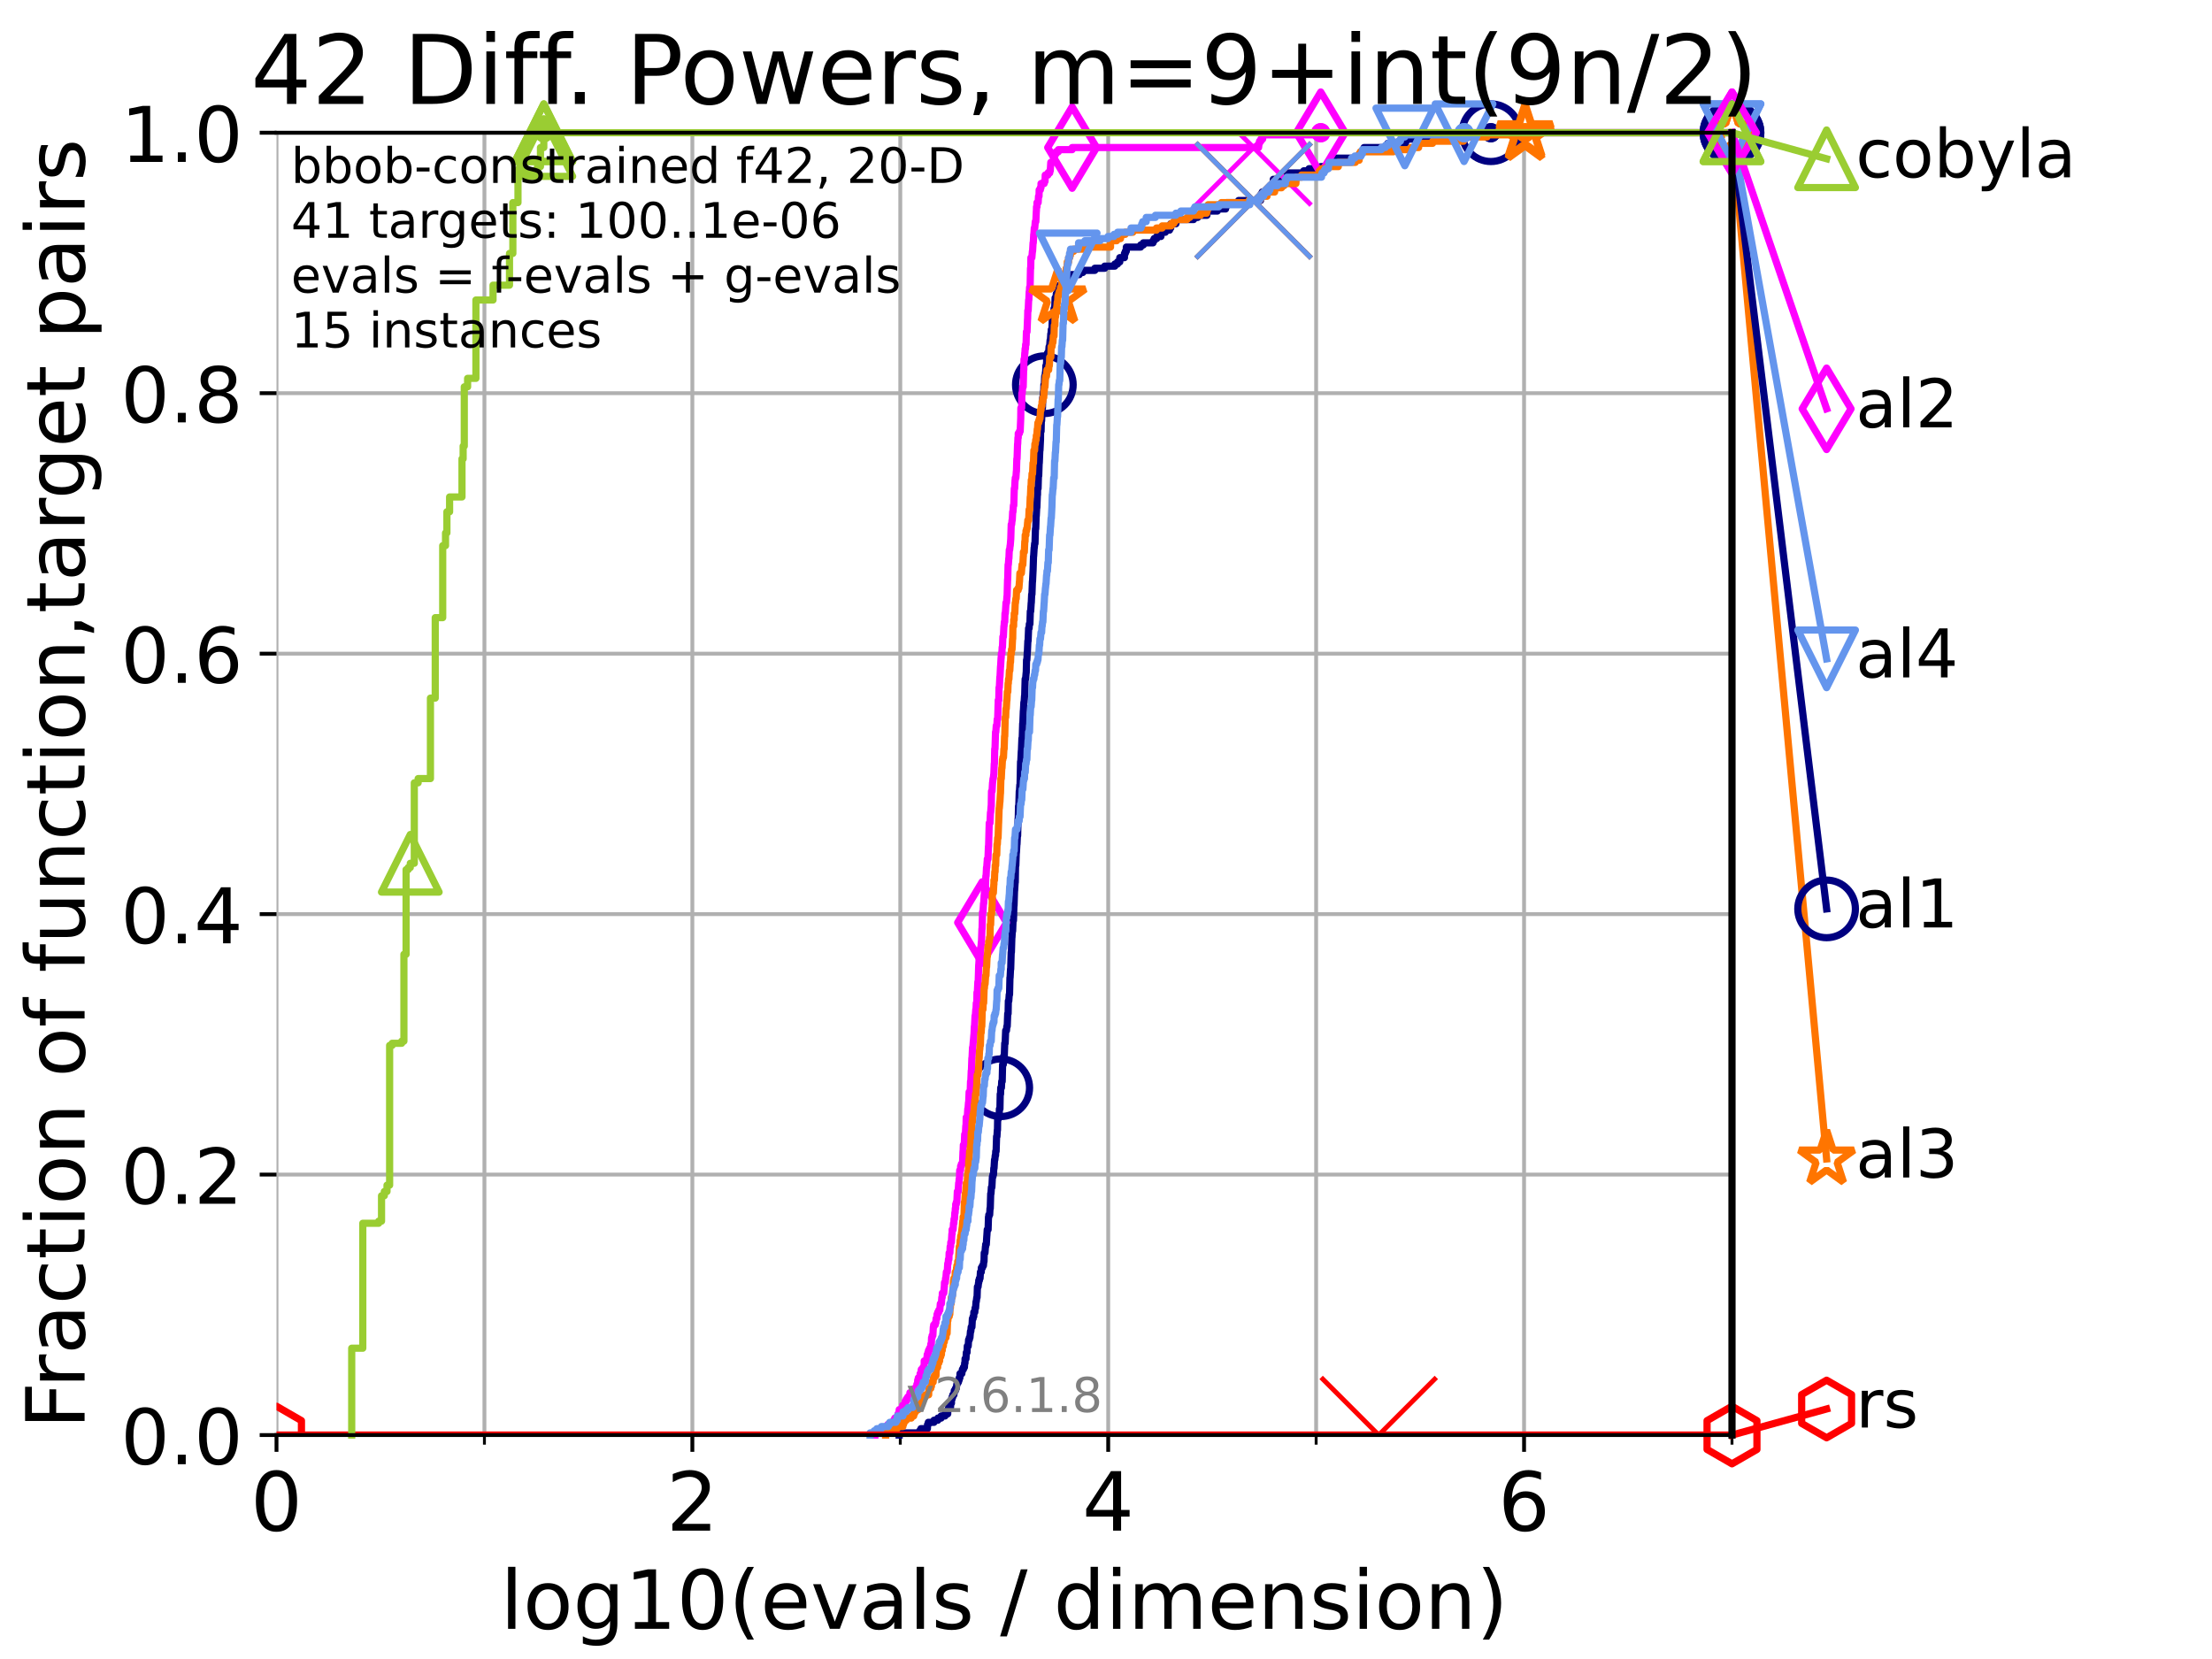 <?xml version="1.0" encoding="utf-8" standalone="no"?>
<!DOCTYPE svg PUBLIC "-//W3C//DTD SVG 1.1//EN"
  "http://www.w3.org/Graphics/SVG/1.1/DTD/svg11.dtd">
<!-- Created with matplotlib (https://matplotlib.org/) -->
<svg height="345.6pt" version="1.1" viewBox="0 0 460.8 345.6" width="460.8pt" xmlns="http://www.w3.org/2000/svg" xmlns:xlink="http://www.w3.org/1999/xlink">
 <defs>
  <style type="text/css">*{stroke-linecap:butt;stroke-linejoin:round;}</style>
 </defs>
 <g id="figure_1">
  <g id="patch_1">
   <path d="M 0 345.6 
L 460.8 345.6 
L 460.8 0 
L 0 0 
z
" style="fill:#ffffff;"/>
  </g>
  <g id="axes_1">
   <g id="patch_2">
    <path d="M 57.6 298.944 
L 360.806 298.944 
L 360.806 27.648 
L 57.6 27.648 
z
" style="fill:#ffffff;"/>
   </g>
   <g id="matplotlib.axis_1">
    <g id="xtick_1">
     <g id="line2d_1">
      <path clip-path="url(#p5ca6210148)" d="M 57.6 298.944 
L 57.6 27.648 
" style="fill:none;stroke:#b0b0b0;stroke-linecap:square;stroke-width:0.8;"/>
     </g>
     <g id="line2d_2">
      <defs>
       <path d="M 0 0 
L 0 3.5 
" id="med510e8810" style="stroke:#000000;stroke-width:0.8;"/>
      </defs>
      <g>
       <use style="stroke:#000000;stroke-width:0.8;" x="57.6" xlink:href="#med510e8810" y="298.944"/>
      </g>
     </g>
     <g id="text_1">
      <!-- 0 -->
      <g transform="translate(52.192 318.861)scale(0.17 -0.17)">
       <defs>
        <path d="M 31.781 66.406 
Q 24.172 66.406 20.328 58.906 
Q 16.5 51.422 16.5 36.375 
Q 16.5 21.391 20.328 13.891 
Q 24.172 6.391 31.781 6.391 
Q 39.453 6.391 43.281 13.891 
Q 47.125 21.391 47.125 36.375 
Q 47.125 51.422 43.281 58.906 
Q 39.453 66.406 31.781 66.406 
z
M 31.781 74.219 
Q 44.047 74.219 50.516 64.516 
Q 56.984 54.828 56.984 36.375 
Q 56.984 17.969 50.516 8.266 
Q 44.047 -1.422 31.781 -1.422 
Q 19.531 -1.422 13.062 8.266 
Q 6.594 17.969 6.594 36.375 
Q 6.594 54.828 13.062 64.516 
Q 19.531 74.219 31.781 74.219 
z
" id="DejaVuSans-48"/>
       </defs>
       <use xlink:href="#DejaVuSans-48"/>
      </g>
     </g>
    </g>
    <g id="xtick_2">
     <g id="line2d_3">
      <path clip-path="url(#p5ca6210148)" d="M 144.23 298.944 
L 144.23 27.648 
" style="fill:none;stroke:#b0b0b0;stroke-linecap:square;stroke-width:0.8;"/>
     </g>
     <g id="line2d_4">
      <g>
       <use style="stroke:#000000;stroke-width:0.8;" x="144.23" xlink:href="#med510e8810" y="298.944"/>
      </g>
     </g>
     <g id="text_2">
      <!-- 2 -->
      <g transform="translate(138.822 318.861)scale(0.17 -0.17)">
       <defs>
        <path d="M 19.188 8.297 
L 53.609 8.297 
L 53.609 0 
L 7.328 0 
L 7.328 8.297 
Q 12.938 14.109 22.625 23.891 
Q 32.328 33.688 34.812 36.531 
Q 39.547 41.844 41.422 45.531 
Q 43.312 49.219 43.312 52.781 
Q 43.312 58.594 39.234 62.25 
Q 35.156 65.922 28.609 65.922 
Q 23.969 65.922 18.812 64.312 
Q 13.672 62.703 7.812 59.422 
L 7.812 69.391 
Q 13.766 71.781 18.938 73 
Q 24.125 74.219 28.422 74.219 
Q 39.75 74.219 46.484 68.547 
Q 53.219 62.891 53.219 53.422 
Q 53.219 48.922 51.531 44.891 
Q 49.859 40.875 45.406 35.406 
Q 44.188 33.984 37.641 27.219 
Q 31.109 20.453 19.188 8.297 
z
" id="DejaVuSans-50"/>
       </defs>
       <use xlink:href="#DejaVuSans-50"/>
      </g>
     </g>
    </g>
    <g id="xtick_3">
     <g id="line2d_5">
      <path clip-path="url(#p5ca6210148)" d="M 230.861 298.944 
L 230.861 27.648 
" style="fill:none;stroke:#b0b0b0;stroke-linecap:square;stroke-width:0.8;"/>
     </g>
     <g id="line2d_6">
      <g>
       <use style="stroke:#000000;stroke-width:0.8;" x="230.861" xlink:href="#med510e8810" y="298.944"/>
      </g>
     </g>
     <g id="text_3">
      <!-- 4 -->
      <g transform="translate(225.453 318.861)scale(0.17 -0.17)">
       <defs>
        <path d="M 37.797 64.312 
L 12.891 25.391 
L 37.797 25.391 
z
M 35.203 72.906 
L 47.609 72.906 
L 47.609 25.391 
L 58.016 25.391 
L 58.016 17.188 
L 47.609 17.188 
L 47.609 0 
L 37.797 0 
L 37.797 17.188 
L 4.891 17.188 
L 4.891 26.703 
z
" id="DejaVuSans-52"/>
       </defs>
       <use xlink:href="#DejaVuSans-52"/>
      </g>
     </g>
    </g>
    <g id="xtick_4">
     <g id="line2d_7">
      <path clip-path="url(#p5ca6210148)" d="M 317.491 298.944 
L 317.491 27.648 
" style="fill:none;stroke:#b0b0b0;stroke-linecap:square;stroke-width:0.8;"/>
     </g>
     <g id="line2d_8">
      <g>
       <use style="stroke:#000000;stroke-width:0.8;" x="317.491" xlink:href="#med510e8810" y="298.944"/>
      </g>
     </g>
     <g id="text_4">
      <!-- 6 -->
      <g transform="translate(312.083 318.861)scale(0.17 -0.17)">
       <defs>
        <path d="M 33.016 40.375 
Q 26.375 40.375 22.484 35.828 
Q 18.609 31.297 18.609 23.391 
Q 18.609 15.531 22.484 10.953 
Q 26.375 6.391 33.016 6.391 
Q 39.656 6.391 43.531 10.953 
Q 47.406 15.531 47.406 23.391 
Q 47.406 31.297 43.531 35.828 
Q 39.656 40.375 33.016 40.375 
z
M 52.594 71.297 
L 52.594 62.312 
Q 48.875 64.062 45.094 64.984 
Q 41.312 65.922 37.594 65.922 
Q 27.828 65.922 22.672 59.328 
Q 17.531 52.734 16.797 39.406 
Q 19.672 43.656 24.016 45.922 
Q 28.375 48.188 33.594 48.188 
Q 44.578 48.188 50.953 41.516 
Q 57.328 34.859 57.328 23.391 
Q 57.328 12.156 50.688 5.359 
Q 44.047 -1.422 33.016 -1.422 
Q 20.359 -1.422 13.672 8.266 
Q 6.984 17.969 6.984 36.375 
Q 6.984 53.656 15.188 63.938 
Q 23.391 74.219 37.203 74.219 
Q 40.922 74.219 44.703 73.484 
Q 48.484 72.75 52.594 71.297 
z
" id="DejaVuSans-54"/>
       </defs>
       <use xlink:href="#DejaVuSans-54"/>
      </g>
     </g>
    </g>
    <g id="xtick_5">
     <g id="line2d_9">
      <path clip-path="url(#p5ca6210148)" d="M 100.915 298.944 
L 100.915 27.648 
" style="fill:none;stroke:#b0b0b0;stroke-linecap:square;stroke-width:0.8;"/>
     </g>
     <g id="line2d_10">
      <defs>
       <path d="M 0 0 
L 0 2 
" id="m0be6221b44" style="stroke:#000000;stroke-width:0.6;"/>
      </defs>
      <g>
       <use style="stroke:#000000;stroke-width:0.6;" x="100.915" xlink:href="#m0be6221b44" y="298.944"/>
      </g>
     </g>
    </g>
    <g id="xtick_6">
     <g id="line2d_11">
      <path clip-path="url(#p5ca6210148)" d="M 187.546 298.944 
L 187.546 27.648 
" style="fill:none;stroke:#b0b0b0;stroke-linecap:square;stroke-width:0.8;"/>
     </g>
     <g id="line2d_12">
      <g>
       <use style="stroke:#000000;stroke-width:0.6;" x="187.546" xlink:href="#m0be6221b44" y="298.944"/>
      </g>
     </g>
    </g>
    <g id="xtick_7">
     <g id="line2d_13">
      <path clip-path="url(#p5ca6210148)" d="M 274.176 298.944 
L 274.176 27.648 
" style="fill:none;stroke:#b0b0b0;stroke-linecap:square;stroke-width:0.8;"/>
     </g>
     <g id="line2d_14">
      <g>
       <use style="stroke:#000000;stroke-width:0.6;" x="274.176" xlink:href="#m0be6221b44" y="298.944"/>
      </g>
     </g>
    </g>
    <g id="xtick_8">
     <g id="line2d_15">
      <path clip-path="url(#p5ca6210148)" d="M 360.806 298.944 
L 360.806 27.648 
" style="fill:none;stroke:#b0b0b0;stroke-linecap:square;stroke-width:0.8;"/>
     </g>
     <g id="line2d_16">
      <g>
       <use style="stroke:#000000;stroke-width:0.6;" x="360.806" xlink:href="#m0be6221b44" y="298.944"/>
      </g>
     </g>
    </g>
    <g id="text_5">
     <!-- log10(evals / dimension) -->
     <g transform="translate(104.239 339.314)scale(0.17 -0.17)">
      <defs>
       <path d="M 9.422 75.984 
L 18.406 75.984 
L 18.406 0 
L 9.422 0 
z
" id="DejaVuSans-108"/>
       <path d="M 30.609 48.391 
Q 23.391 48.391 19.188 42.75 
Q 14.984 37.109 14.984 27.297 
Q 14.984 17.484 19.156 11.844 
Q 23.344 6.203 30.609 6.203 
Q 37.797 6.203 41.984 11.859 
Q 46.188 17.531 46.188 27.297 
Q 46.188 37.016 41.984 42.703 
Q 37.797 48.391 30.609 48.391 
z
M 30.609 56 
Q 42.328 56 49.016 48.375 
Q 55.719 40.766 55.719 27.297 
Q 55.719 13.875 49.016 6.219 
Q 42.328 -1.422 30.609 -1.422 
Q 18.844 -1.422 12.172 6.219 
Q 5.516 13.875 5.516 27.297 
Q 5.516 40.766 12.172 48.375 
Q 18.844 56 30.609 56 
z
" id="DejaVuSans-111"/>
       <path d="M 45.406 27.984 
Q 45.406 37.75 41.375 43.109 
Q 37.359 48.484 30.078 48.484 
Q 22.859 48.484 18.828 43.109 
Q 14.797 37.75 14.797 27.984 
Q 14.797 18.266 18.828 12.891 
Q 22.859 7.516 30.078 7.516 
Q 37.359 7.516 41.375 12.891 
Q 45.406 18.266 45.406 27.984 
z
M 54.391 6.781 
Q 54.391 -7.172 48.188 -13.984 
Q 42 -20.797 29.203 -20.797 
Q 24.469 -20.797 20.266 -20.094 
Q 16.062 -19.391 12.109 -17.922 
L 12.109 -9.188 
Q 16.062 -11.328 19.922 -12.344 
Q 23.781 -13.375 27.781 -13.375 
Q 36.625 -13.375 41.016 -8.766 
Q 45.406 -4.156 45.406 5.172 
L 45.406 9.625 
Q 42.625 4.781 38.281 2.391 
Q 33.938 0 27.875 0 
Q 17.828 0 11.672 7.656 
Q 5.516 15.328 5.516 27.984 
Q 5.516 40.672 11.672 48.328 
Q 17.828 56 27.875 56 
Q 33.938 56 38.281 53.609 
Q 42.625 51.219 45.406 46.391 
L 45.406 54.688 
L 54.391 54.688 
z
" id="DejaVuSans-103"/>
       <path d="M 12.406 8.297 
L 28.516 8.297 
L 28.516 63.922 
L 10.984 60.406 
L 10.984 69.391 
L 28.422 72.906 
L 38.281 72.906 
L 38.281 8.297 
L 54.391 8.297 
L 54.391 0 
L 12.406 0 
z
" id="DejaVuSans-49"/>
       <path d="M 31 75.875 
Q 24.469 64.656 21.281 53.656 
Q 18.109 42.672 18.109 31.391 
Q 18.109 20.125 21.312 9.062 
Q 24.516 -2 31 -13.188 
L 23.188 -13.188 
Q 15.875 -1.703 12.234 9.375 
Q 8.594 20.453 8.594 31.391 
Q 8.594 42.281 12.203 53.312 
Q 15.828 64.359 23.188 75.875 
z
" id="DejaVuSans-40"/>
       <path d="M 56.203 29.594 
L 56.203 25.203 
L 14.891 25.203 
Q 15.484 15.922 20.484 11.062 
Q 25.484 6.203 34.422 6.203 
Q 39.594 6.203 44.453 7.469 
Q 49.312 8.734 54.109 11.281 
L 54.109 2.781 
Q 49.266 0.734 44.188 -0.344 
Q 39.109 -1.422 33.891 -1.422 
Q 20.797 -1.422 13.156 6.188 
Q 5.516 13.812 5.516 26.812 
Q 5.516 40.234 12.766 48.109 
Q 20.016 56 32.328 56 
Q 43.359 56 49.781 48.891 
Q 56.203 41.797 56.203 29.594 
z
M 47.219 32.234 
Q 47.125 39.594 43.094 43.984 
Q 39.062 48.391 32.422 48.391 
Q 24.906 48.391 20.391 44.141 
Q 15.875 39.891 15.188 32.172 
z
" id="DejaVuSans-101"/>
       <path d="M 2.984 54.688 
L 12.5 54.688 
L 29.594 8.797 
L 46.688 54.688 
L 56.203 54.688 
L 35.688 0 
L 23.484 0 
z
" id="DejaVuSans-118"/>
       <path d="M 34.281 27.484 
Q 23.391 27.484 19.188 25 
Q 14.984 22.516 14.984 16.5 
Q 14.984 11.719 18.141 8.906 
Q 21.297 6.109 26.703 6.109 
Q 34.188 6.109 38.703 11.406 
Q 43.219 16.703 43.219 25.484 
L 43.219 27.484 
z
M 52.203 31.203 
L 52.203 0 
L 43.219 0 
L 43.219 8.297 
Q 40.141 3.328 35.547 0.953 
Q 30.953 -1.422 24.312 -1.422 
Q 15.922 -1.422 10.953 3.297 
Q 6 8.016 6 15.922 
Q 6 25.141 12.172 29.828 
Q 18.359 34.516 30.609 34.516 
L 43.219 34.516 
L 43.219 35.406 
Q 43.219 41.609 39.141 45 
Q 35.062 48.391 27.688 48.391 
Q 23 48.391 18.547 47.266 
Q 14.109 46.141 10.016 43.891 
L 10.016 52.203 
Q 14.938 54.109 19.578 55.047 
Q 24.219 56 28.609 56 
Q 40.484 56 46.344 49.844 
Q 52.203 43.703 52.203 31.203 
z
" id="DejaVuSans-97"/>
       <path d="M 44.281 53.078 
L 44.281 44.578 
Q 40.484 46.531 36.375 47.5 
Q 32.281 48.484 27.875 48.484 
Q 21.188 48.484 17.844 46.438 
Q 14.5 44.391 14.5 40.281 
Q 14.5 37.156 16.891 35.375 
Q 19.281 33.594 26.516 31.984 
L 29.594 31.297 
Q 39.156 29.25 43.188 25.516 
Q 47.219 21.781 47.219 15.094 
Q 47.219 7.469 41.188 3.016 
Q 35.156 -1.422 24.609 -1.422 
Q 20.219 -1.422 15.453 -0.562 
Q 10.688 0.297 5.422 2 
L 5.422 11.281 
Q 10.406 8.688 15.234 7.391 
Q 20.062 6.109 24.812 6.109 
Q 31.156 6.109 34.562 8.281 
Q 37.984 10.453 37.984 14.406 
Q 37.984 18.062 35.516 20.016 
Q 33.062 21.969 24.703 23.781 
L 21.578 24.516 
Q 13.234 26.266 9.516 29.906 
Q 5.812 33.547 5.812 39.891 
Q 5.812 47.609 11.281 51.797 
Q 16.75 56 26.812 56 
Q 31.781 56 36.172 55.266 
Q 40.578 54.547 44.281 53.078 
z
" id="DejaVuSans-115"/>
       <path id="DejaVuSans-32"/>
       <path d="M 25.391 72.906 
L 33.688 72.906 
L 8.297 -9.281 
L 0 -9.281 
z
" id="DejaVuSans-47"/>
       <path d="M 45.406 46.391 
L 45.406 75.984 
L 54.391 75.984 
L 54.391 0 
L 45.406 0 
L 45.406 8.203 
Q 42.578 3.328 38.25 0.953 
Q 33.938 -1.422 27.875 -1.422 
Q 17.969 -1.422 11.734 6.484 
Q 5.516 14.406 5.516 27.297 
Q 5.516 40.188 11.734 48.094 
Q 17.969 56 27.875 56 
Q 33.938 56 38.25 53.625 
Q 42.578 51.266 45.406 46.391 
z
M 14.797 27.297 
Q 14.797 17.391 18.875 11.75 
Q 22.953 6.109 30.078 6.109 
Q 37.203 6.109 41.297 11.75 
Q 45.406 17.391 45.406 27.297 
Q 45.406 37.203 41.297 42.844 
Q 37.203 48.484 30.078 48.484 
Q 22.953 48.484 18.875 42.844 
Q 14.797 37.203 14.797 27.297 
z
" id="DejaVuSans-100"/>
       <path d="M 9.422 54.688 
L 18.406 54.688 
L 18.406 0 
L 9.422 0 
z
M 9.422 75.984 
L 18.406 75.984 
L 18.406 64.594 
L 9.422 64.594 
z
" id="DejaVuSans-105"/>
       <path d="M 52 44.188 
Q 55.375 50.25 60.062 53.125 
Q 64.75 56 71.094 56 
Q 79.641 56 84.281 50.016 
Q 88.922 44.047 88.922 33.016 
L 88.922 0 
L 79.891 0 
L 79.891 32.719 
Q 79.891 40.578 77.094 44.375 
Q 74.312 48.188 68.609 48.188 
Q 61.625 48.188 57.562 43.547 
Q 53.516 38.922 53.516 30.906 
L 53.516 0 
L 44.484 0 
L 44.484 32.719 
Q 44.484 40.625 41.703 44.406 
Q 38.922 48.188 33.109 48.188 
Q 26.219 48.188 22.156 43.531 
Q 18.109 38.875 18.109 30.906 
L 18.109 0 
L 9.078 0 
L 9.078 54.688 
L 18.109 54.688 
L 18.109 46.188 
Q 21.188 51.219 25.484 53.609 
Q 29.781 56 35.688 56 
Q 41.656 56 45.828 52.969 
Q 50 49.953 52 44.188 
z
" id="DejaVuSans-109"/>
       <path d="M 54.891 33.016 
L 54.891 0 
L 45.906 0 
L 45.906 32.719 
Q 45.906 40.484 42.875 44.328 
Q 39.844 48.188 33.797 48.188 
Q 26.516 48.188 22.312 43.547 
Q 18.109 38.922 18.109 30.906 
L 18.109 0 
L 9.078 0 
L 9.078 54.688 
L 18.109 54.688 
L 18.109 46.188 
Q 21.344 51.125 25.703 53.562 
Q 30.078 56 35.797 56 
Q 45.219 56 50.047 50.172 
Q 54.891 44.344 54.891 33.016 
z
" id="DejaVuSans-110"/>
       <path d="M 8.016 75.875 
L 15.828 75.875 
Q 23.141 64.359 26.781 53.312 
Q 30.422 42.281 30.422 31.391 
Q 30.422 20.453 26.781 9.375 
Q 23.141 -1.703 15.828 -13.188 
L 8.016 -13.188 
Q 14.5 -2 17.703 9.062 
Q 20.906 20.125 20.906 31.391 
Q 20.906 42.672 17.703 53.656 
Q 14.5 64.656 8.016 75.875 
z
" id="DejaVuSans-41"/>
      </defs>
      <use xlink:href="#DejaVuSans-108"/>
      <use x="27.783" xlink:href="#DejaVuSans-111"/>
      <use x="88.965" xlink:href="#DejaVuSans-103"/>
      <use x="152.441" xlink:href="#DejaVuSans-49"/>
      <use x="216.064" xlink:href="#DejaVuSans-48"/>
      <use x="279.688" xlink:href="#DejaVuSans-40"/>
      <use x="318.701" xlink:href="#DejaVuSans-101"/>
      <use x="380.225" xlink:href="#DejaVuSans-118"/>
      <use x="439.404" xlink:href="#DejaVuSans-97"/>
      <use x="500.684" xlink:href="#DejaVuSans-108"/>
      <use x="528.467" xlink:href="#DejaVuSans-115"/>
      <use x="580.566" xlink:href="#DejaVuSans-32"/>
      <use x="612.354" xlink:href="#DejaVuSans-47"/>
      <use x="646.045" xlink:href="#DejaVuSans-32"/>
      <use x="677.832" xlink:href="#DejaVuSans-100"/>
      <use x="741.309" xlink:href="#DejaVuSans-105"/>
      <use x="769.092" xlink:href="#DejaVuSans-109"/>
      <use x="866.504" xlink:href="#DejaVuSans-101"/>
      <use x="928.027" xlink:href="#DejaVuSans-110"/>
      <use x="991.406" xlink:href="#DejaVuSans-115"/>
      <use x="1043.506" xlink:href="#DejaVuSans-105"/>
      <use x="1071.289" xlink:href="#DejaVuSans-111"/>
      <use x="1132.471" xlink:href="#DejaVuSans-110"/>
      <use x="1195.85" xlink:href="#DejaVuSans-41"/>
     </g>
    </g>
   </g>
   <g id="matplotlib.axis_2">
    <g id="ytick_1">
     <g id="line2d_17">
      <path clip-path="url(#p5ca6210148)" d="M 57.6 298.944 
L 360.806 298.944 
" style="fill:none;stroke:#b0b0b0;stroke-linecap:square;stroke-width:0.8;"/>
     </g>
     <g id="line2d_18">
      <defs>
       <path d="M 0 0 
L -3.5 0 
" id="md507314dae" style="stroke:#000000;stroke-width:0.8;"/>
      </defs>
      <g>
       <use style="stroke:#000000;stroke-width:0.8;" x="57.6" xlink:href="#md507314dae" y="298.944"/>
      </g>
     </g>
     <g id="text_6">
      <!-- 0.0 -->
      <g transform="translate(25.155 305.023)scale(0.16 -0.16)">
       <defs>
        <path d="M 10.688 12.406 
L 21 12.406 
L 21 0 
L 10.688 0 
z
" id="DejaVuSans-46"/>
       </defs>
       <use xlink:href="#DejaVuSans-48"/>
       <use x="63.623" xlink:href="#DejaVuSans-46"/>
       <use x="95.41" xlink:href="#DejaVuSans-48"/>
      </g>
     </g>
    </g>
    <g id="ytick_2">
     <g id="line2d_19">
      <path clip-path="url(#p5ca6210148)" d="M 57.6 244.685 
L 360.806 244.685 
" style="fill:none;stroke:#b0b0b0;stroke-linecap:square;stroke-width:0.8;"/>
     </g>
     <g id="line2d_20">
      <g>
       <use style="stroke:#000000;stroke-width:0.8;" x="57.6" xlink:href="#md507314dae" y="244.685"/>
      </g>
     </g>
     <g id="text_7">
      <!-- 0.2 -->
      <g transform="translate(25.155 250.764)scale(0.16 -0.16)">
       <use xlink:href="#DejaVuSans-48"/>
       <use x="63.623" xlink:href="#DejaVuSans-46"/>
       <use x="95.41" xlink:href="#DejaVuSans-50"/>
      </g>
     </g>
    </g>
    <g id="ytick_3">
     <g id="line2d_21">
      <path clip-path="url(#p5ca6210148)" d="M 57.6 190.426 
L 360.806 190.426 
" style="fill:none;stroke:#b0b0b0;stroke-linecap:square;stroke-width:0.8;"/>
     </g>
     <g id="line2d_22">
      <g>
       <use style="stroke:#000000;stroke-width:0.8;" x="57.6" xlink:href="#md507314dae" y="190.426"/>
      </g>
     </g>
     <g id="text_8">
      <!-- 0.4 -->
      <g transform="translate(25.155 196.504)scale(0.16 -0.16)">
       <use xlink:href="#DejaVuSans-48"/>
       <use x="63.623" xlink:href="#DejaVuSans-46"/>
       <use x="95.41" xlink:href="#DejaVuSans-52"/>
      </g>
     </g>
    </g>
    <g id="ytick_4">
     <g id="line2d_23">
      <path clip-path="url(#p5ca6210148)" d="M 57.6 136.166 
L 360.806 136.166 
" style="fill:none;stroke:#b0b0b0;stroke-linecap:square;stroke-width:0.8;"/>
     </g>
     <g id="line2d_24">
      <g>
       <use style="stroke:#000000;stroke-width:0.8;" x="57.6" xlink:href="#md507314dae" y="136.166"/>
      </g>
     </g>
     <g id="text_9">
      <!-- 0.6 -->
      <g transform="translate(25.155 142.245)scale(0.16 -0.16)">
       <use xlink:href="#DejaVuSans-48"/>
       <use x="63.623" xlink:href="#DejaVuSans-46"/>
       <use x="95.41" xlink:href="#DejaVuSans-54"/>
      </g>
     </g>
    </g>
    <g id="ytick_5">
     <g id="line2d_25">
      <path clip-path="url(#p5ca6210148)" d="M 57.6 81.907 
L 360.806 81.907 
" style="fill:none;stroke:#b0b0b0;stroke-linecap:square;stroke-width:0.8;"/>
     </g>
     <g id="line2d_26">
      <g>
       <use style="stroke:#000000;stroke-width:0.8;" x="57.6" xlink:href="#md507314dae" y="81.907"/>
      </g>
     </g>
     <g id="text_10">
      <!-- 0.8 -->
      <g transform="translate(25.155 87.986)scale(0.16 -0.16)">
       <defs>
        <path d="M 31.781 34.625 
Q 24.75 34.625 20.719 30.859 
Q 16.703 27.094 16.703 20.516 
Q 16.703 13.922 20.719 10.156 
Q 24.75 6.391 31.781 6.391 
Q 38.812 6.391 42.859 10.172 
Q 46.922 13.969 46.922 20.516 
Q 46.922 27.094 42.891 30.859 
Q 38.875 34.625 31.781 34.625 
z
M 21.922 38.812 
Q 15.578 40.375 12.031 44.719 
Q 8.5 49.078 8.5 55.328 
Q 8.5 64.062 14.719 69.141 
Q 20.953 74.219 31.781 74.219 
Q 42.672 74.219 48.875 69.141 
Q 55.078 64.062 55.078 55.328 
Q 55.078 49.078 51.531 44.719 
Q 48 40.375 41.703 38.812 
Q 48.828 37.156 52.797 32.312 
Q 56.781 27.484 56.781 20.516 
Q 56.781 9.906 50.312 4.234 
Q 43.844 -1.422 31.781 -1.422 
Q 19.734 -1.422 13.25 4.234 
Q 6.781 9.906 6.781 20.516 
Q 6.781 27.484 10.781 32.312 
Q 14.797 37.156 21.922 38.812 
z
M 18.312 54.391 
Q 18.312 48.734 21.844 45.562 
Q 25.391 42.391 31.781 42.391 
Q 38.141 42.391 41.719 45.562 
Q 45.312 48.734 45.312 54.391 
Q 45.312 60.062 41.719 63.234 
Q 38.141 66.406 31.781 66.406 
Q 25.391 66.406 21.844 63.234 
Q 18.312 60.062 18.312 54.391 
z
" id="DejaVuSans-56"/>
       </defs>
       <use xlink:href="#DejaVuSans-48"/>
       <use x="63.623" xlink:href="#DejaVuSans-46"/>
       <use x="95.41" xlink:href="#DejaVuSans-56"/>
      </g>
     </g>
    </g>
    <g id="ytick_6">
     <g id="line2d_27">
      <path clip-path="url(#p5ca6210148)" d="M 57.6 27.648 
L 360.806 27.648 
" style="fill:none;stroke:#b0b0b0;stroke-linecap:square;stroke-width:0.8;"/>
     </g>
     <g id="line2d_28">
      <g>
       <use style="stroke:#000000;stroke-width:0.8;" x="57.6" xlink:href="#md507314dae" y="27.648"/>
      </g>
     </g>
     <g id="text_11">
      <!-- 1.0 -->
      <g transform="translate(25.155 33.727)scale(0.16 -0.16)">
       <use xlink:href="#DejaVuSans-49"/>
       <use x="63.623" xlink:href="#DejaVuSans-46"/>
       <use x="95.41" xlink:href="#DejaVuSans-48"/>
      </g>
     </g>
    </g>
    <g id="text_12">
     <!-- Fraction of function,target pairs -->
     <g transform="translate(17.62 297.681)rotate(-90)scale(0.17 -0.17)">
      <defs>
       <path d="M 9.812 72.906 
L 51.703 72.906 
L 51.703 64.594 
L 19.672 64.594 
L 19.672 43.109 
L 48.578 43.109 
L 48.578 34.812 
L 19.672 34.812 
L 19.672 0 
L 9.812 0 
z
" id="DejaVuSans-70"/>
       <path d="M 41.109 46.297 
Q 39.594 47.172 37.812 47.578 
Q 36.031 48 33.891 48 
Q 26.266 48 22.188 43.047 
Q 18.109 38.094 18.109 28.812 
L 18.109 0 
L 9.078 0 
L 9.078 54.688 
L 18.109 54.688 
L 18.109 46.188 
Q 20.953 51.172 25.484 53.578 
Q 30.031 56 36.531 56 
Q 37.453 56 38.578 55.875 
Q 39.703 55.766 41.062 55.516 
z
" id="DejaVuSans-114"/>
       <path d="M 48.781 52.594 
L 48.781 44.188 
Q 44.969 46.297 41.141 47.344 
Q 37.312 48.391 33.406 48.391 
Q 24.656 48.391 19.812 42.844 
Q 14.984 37.312 14.984 27.297 
Q 14.984 17.281 19.812 11.734 
Q 24.656 6.203 33.406 6.203 
Q 37.312 6.203 41.141 7.25 
Q 44.969 8.297 48.781 10.406 
L 48.781 2.094 
Q 45.016 0.344 40.984 -0.531 
Q 36.969 -1.422 32.422 -1.422 
Q 20.062 -1.422 12.781 6.344 
Q 5.516 14.109 5.516 27.297 
Q 5.516 40.672 12.859 48.328 
Q 20.219 56 33.016 56 
Q 37.156 56 41.109 55.141 
Q 45.062 54.297 48.781 52.594 
z
" id="DejaVuSans-99"/>
       <path d="M 18.312 70.219 
L 18.312 54.688 
L 36.812 54.688 
L 36.812 47.703 
L 18.312 47.703 
L 18.312 18.016 
Q 18.312 11.328 20.141 9.422 
Q 21.969 7.516 27.594 7.516 
L 36.812 7.516 
L 36.812 0 
L 27.594 0 
Q 17.188 0 13.234 3.875 
Q 9.281 7.766 9.281 18.016 
L 9.281 47.703 
L 2.688 47.703 
L 2.688 54.688 
L 9.281 54.688 
L 9.281 70.219 
z
" id="DejaVuSans-116"/>
       <path d="M 37.109 75.984 
L 37.109 68.5 
L 28.516 68.5 
Q 23.688 68.5 21.797 66.547 
Q 19.922 64.594 19.922 59.516 
L 19.922 54.688 
L 34.719 54.688 
L 34.719 47.703 
L 19.922 47.703 
L 19.922 0 
L 10.891 0 
L 10.891 47.703 
L 2.297 47.703 
L 2.297 54.688 
L 10.891 54.688 
L 10.891 58.5 
Q 10.891 67.625 15.141 71.797 
Q 19.391 75.984 28.609 75.984 
z
" id="DejaVuSans-102"/>
       <path d="M 8.5 21.578 
L 8.5 54.688 
L 17.484 54.688 
L 17.484 21.922 
Q 17.484 14.156 20.5 10.266 
Q 23.531 6.391 29.594 6.391 
Q 36.859 6.391 41.078 11.031 
Q 45.312 15.672 45.312 23.688 
L 45.312 54.688 
L 54.297 54.688 
L 54.297 0 
L 45.312 0 
L 45.312 8.406 
Q 42.047 3.422 37.719 1 
Q 33.406 -1.422 27.688 -1.422 
Q 18.266 -1.422 13.375 4.438 
Q 8.5 10.297 8.5 21.578 
z
M 31.109 56 
z
" id="DejaVuSans-117"/>
       <path d="M 11.719 12.406 
L 22.016 12.406 
L 22.016 4 
L 14.016 -11.625 
L 7.719 -11.625 
L 11.719 4 
z
" id="DejaVuSans-44"/>
       <path d="M 18.109 8.203 
L 18.109 -20.797 
L 9.078 -20.797 
L 9.078 54.688 
L 18.109 54.688 
L 18.109 46.391 
Q 20.953 51.266 25.266 53.625 
Q 29.594 56 35.594 56 
Q 45.562 56 51.781 48.094 
Q 58.016 40.188 58.016 27.297 
Q 58.016 14.406 51.781 6.484 
Q 45.562 -1.422 35.594 -1.422 
Q 29.594 -1.422 25.266 0.953 
Q 20.953 3.328 18.109 8.203 
z
M 48.688 27.297 
Q 48.688 37.203 44.609 42.844 
Q 40.531 48.484 33.406 48.484 
Q 26.266 48.484 22.188 42.844 
Q 18.109 37.203 18.109 27.297 
Q 18.109 17.391 22.188 11.75 
Q 26.266 6.109 33.406 6.109 
Q 40.531 6.109 44.609 11.75 
Q 48.688 17.391 48.688 27.297 
z
" id="DejaVuSans-112"/>
      </defs>
      <use xlink:href="#DejaVuSans-70"/>
      <use x="50.27" xlink:href="#DejaVuSans-114"/>
      <use x="91.383" xlink:href="#DejaVuSans-97"/>
      <use x="152.662" xlink:href="#DejaVuSans-99"/>
      <use x="207.643" xlink:href="#DejaVuSans-116"/>
      <use x="246.852" xlink:href="#DejaVuSans-105"/>
      <use x="274.635" xlink:href="#DejaVuSans-111"/>
      <use x="335.816" xlink:href="#DejaVuSans-110"/>
      <use x="399.195" xlink:href="#DejaVuSans-32"/>
      <use x="430.982" xlink:href="#DejaVuSans-111"/>
      <use x="492.164" xlink:href="#DejaVuSans-102"/>
      <use x="527.369" xlink:href="#DejaVuSans-32"/>
      <use x="559.156" xlink:href="#DejaVuSans-102"/>
      <use x="594.361" xlink:href="#DejaVuSans-117"/>
      <use x="657.74" xlink:href="#DejaVuSans-110"/>
      <use x="721.119" xlink:href="#DejaVuSans-99"/>
      <use x="776.1" xlink:href="#DejaVuSans-116"/>
      <use x="815.309" xlink:href="#DejaVuSans-105"/>
      <use x="843.092" xlink:href="#DejaVuSans-111"/>
      <use x="904.273" xlink:href="#DejaVuSans-110"/>
      <use x="967.652" xlink:href="#DejaVuSans-44"/>
      <use x="999.439" xlink:href="#DejaVuSans-116"/>
      <use x="1038.648" xlink:href="#DejaVuSans-97"/>
      <use x="1099.928" xlink:href="#DejaVuSans-114"/>
      <use x="1139.291" xlink:href="#DejaVuSans-103"/>
      <use x="1202.768" xlink:href="#DejaVuSans-101"/>
      <use x="1264.291" xlink:href="#DejaVuSans-116"/>
      <use x="1303.5" xlink:href="#DejaVuSans-32"/>
      <use x="1335.287" xlink:href="#DejaVuSans-112"/>
      <use x="1398.764" xlink:href="#DejaVuSans-97"/>
      <use x="1460.043" xlink:href="#DejaVuSans-105"/>
      <use x="1487.826" xlink:href="#DejaVuSans-114"/>
      <use x="1528.939" xlink:href="#DejaVuSans-115"/>
     </g>
    </g>
   </g>
   <g id="line2d_29">
    <defs>
     <path d="M 0 1.5 
C 0.398 1.5 0.779 1.342 1.061 1.061 
C 1.342 0.779 1.5 0.398 1.5 0 
C 1.5 -0.398 1.342 -0.779 1.061 -1.061 
C 0.779 -1.342 0.398 -1.5 0 -1.5 
C -0.398 -1.5 -0.779 -1.342 -1.061 -1.061 
C -1.342 -0.779 -1.5 -0.398 -1.5 0 
C -1.5 0.398 -1.342 0.779 -1.061 1.061 
C -0.779 1.342 -0.398 1.5 0 1.5 
z
" id="mb35763581a" style="stroke:#000080;"/>
    </defs>
    <g>
     <use style="fill:#000080;stroke:#000080;" x="310.58" xlink:href="#mb35763581a" y="27.648"/>
     <use style="fill:#000080;stroke:#000080;" x="310.58" xlink:href="#mb35763581a" y="27.648"/>
    </g>
   </g>
   <g id="line2d_30">
    <path d="M 187.31 298.944 
L 187.31 298.503 
L 191.576 298.503 
L 191.576 298.062 
L 191.84 298.062 
L 191.84 297.621 
L 193.196 297.621 
L 193.229 296.738 
L 193.383 296.738 
L 193.383 296.297 
L 194.564 296.297 
L 194.564 295.856 
L 195.372 295.856 
L 195.372 295.415 
L 196.054 295.415 
L 196.054 294.974 
L 196.867 294.974 
L 196.867 294.533 
L 197.427 294.533 
L 197.444 293.65 
L 197.605 293.65 
L 197.605 293.209 
L 198.011 293.209 
L 198.036 292.327 
L 198.203 292.327 
L 198.212 291.445 
L 198.34 291.445 
L 198.34 291.004 
L 198.49 291.004 
L 198.49 290.562 
L 198.725 290.562 
L 198.799 289.68 
L 199.041 289.68 
L 199.041 289.239 
L 199.213 289.239 
L 199.318 288.357 
L 199.41 288.357 
L 199.41 287.916 
L 199.67 287.916 
L 199.67 287.475 
L 199.818 287.475 
L 199.818 287.033 
L 199.962 287.033 
L 199.986 286.151 
L 200.371 286.151 
L 200.48 285.269 
L 200.695 285.269 
L 200.695 284.828 
L 200.907 284.828 
L 200.954 283.946 
L 201.028 283.946 
L 201.041 283.063 
L 201.231 283.063 
L 201.306 281.74 
L 201.451 281.74 
L 201.506 280.416 
L 201.696 280.416 
L 201.777 279.093 
L 201.93 279.093 
L 201.93 278.652 
L 202.056 278.652 
L 202.165 277.329 
L 202.243 277.329 
L 202.316 276.446 
L 202.47 276.446 
L 202.568 274.682 
L 202.716 274.682 
L 202.716 274.241 
L 202.853 274.241 
L 202.864 273.358 
L 203.067 273.358 
L 203.13 272.476 
L 203.231 272.476 
L 203.328 271.153 
L 203.376 271.153 
L 203.48 270.27 
L 203.54 270.27 
L 203.615 268.065 
L 203.75 268.065 
L 203.851 267.183 
L 203.89 267.183 
L 203.89 266.741 
L 204.024 266.741 
L 204.024 266.3 
L 204.16 266.3 
L 204.244 264.977 
L 204.421 264.977 
L 204.431 264.095 
L 204.665 264.095 
L 204.665 263.653 
L 204.865 263.653 
L 204.937 262.771 
L 204.991 262.771 
L 205.034 261.007 
L 205.185 261.007 
L 205.288 259.683 
L 205.329 259.683 
L 205.329 259.242 
L 205.462 259.242 
L 205.57 257.478 
L 205.576 257.478 
L 205.66 256.154 
L 205.837 256.154 
L 205.921 253.507 
L 205.988 253.507 
L 205.988 253.066 
L 206.164 253.066 
L 206.235 251.743 
L 206.288 251.743 
L 206.38 248.655 
L 206.44 248.655 
L 206.525 247.332 
L 206.628 247.332 
L 206.739 245.126 
L 206.844 245.126 
L 206.844 244.685 
L 206.962 244.685 
L 207.025 243.361 
L 207.076 243.361 
L 207.18 241.597 
L 207.241 241.597 
L 207.325 240.715 
L 207.39 240.715 
L 207.426 239.832 
L 207.509 239.832 
L 207.607 236.744 
L 207.682 236.744 
L 207.757 235.421 
L 207.793 235.421 
L 207.827 233.215 
L 207.933 233.215 
L 207.933 232.774 
L 208.14 232.774 
L 208.191 231.01 
L 208.307 231.01 
L 208.363 227.922 
L 208.433 227.922 
L 208.472 226.598 
L 208.61 226.598 
L 208.675 225.275 
L 208.776 225.275 
L 208.859 221.746 
L 209.011 221.746 
L 209.082 219.981 
L 209.21 219.981 
L 209.304 217.335 
L 209.39 217.335 
L 209.498 214.688 
L 209.667 214.688 
L 209.74 213.806 
L 209.822 213.806 
L 209.926 211.159 
L 210.006 211.159 
L 210.058 208.512 
L 210.149 208.512 
L 210.242 207.189 
L 210.306 207.189 
L 210.391 203.66 
L 210.421 203.66 
L 210.509 201.895 
L 210.546 201.895 
L 210.65 198.366 
L 210.694 198.366 
L 210.79 195.278 
L 210.811 195.278 
L 210.888 193.955 
L 210.949 193.955 
L 211.036 191.749 
L 211.124 191.749 
L 211.215 188.661 
L 211.246 188.661 
L 211.343 185.573 
L 211.359 185.573 
L 211.471 183.809 
L 211.497 183.809 
L 211.556 180.28 
L 211.619 180.28 
L 211.711 177.633 
L 211.736 177.633 
L 211.835 175.868 
L 211.858 175.868 
L 211.936 174.104 
L 211.992 174.104 
L 212.084 170.575 
L 212.119 170.575 
L 212.177 167.928 
L 212.236 167.928 
L 212.33 164.84 
L 212.369 164.84 
L 212.45 163.517 
L 212.495 163.517 
L 212.603 158.664 
L 212.649 158.664 
L 212.758 156.458 
L 212.781 156.458 
L 212.884 153.812 
L 212.949 153.812 
L 213.044 150.724 
L 213.077 150.724 
L 213.182 148.077 
L 213.201 148.077 
L 213.291 146.312 
L 213.342 146.312 
L 213.431 144.989 
L 213.46 144.989 
L 213.557 141.46 
L 213.655 141.46 
L 213.765 140.137 
L 213.785 140.137 
L 213.847 137.49 
L 213.913 137.49 
L 214.01 135.725 
L 214.027 135.725 
L 214.123 133.52 
L 214.172 133.52 
L 214.278 130.873 
L 214.387 130.873 
L 214.43 129.991 
L 214.548 129.991 
L 214.634 127.344 
L 214.711 127.344 
L 214.817 125.579 
L 214.837 125.579 
L 214.915 123.815 
L 214.974 123.815 
L 215.068 121.168 
L 215.091 121.168 
L 215.198 118.962 
L 215.203 118.962 
L 215.305 115.874 
L 215.326 115.874 
L 215.435 114.11 
L 215.461 114.11 
L 215.533 113.228 
L 215.607 113.228 
L 215.706 110.14 
L 215.76 110.14 
L 215.848 107.493 
L 215.872 107.493 
L 215.962 105.728 
L 215.996 105.728 
L 216.097 103.082 
L 216.127 103.082 
L 216.144 101.758 
L 216.249 101.758 
L 216.326 99.111 
L 216.383 99.111 
L 216.474 96.465 
L 216.5 96.465 
L 216.611 93.818 
L 216.643 93.818 
L 216.751 91.612 
L 216.755 91.612 
L 216.775 89.848 
L 216.875 89.848 
L 216.928 87.642 
L 216.989 87.642 
L 217.073 84.995 
L 217.161 84.995 
L 217.22 82.789 
L 217.284 82.789 
L 217.392 81.466 
L 217.424 81.466 
L 217.463 80.143 
L 217.557 80.143 
L 217.627 78.378 
L 217.697 78.378 
L 217.796 77.496 
L 217.826 77.496 
L 217.88 76.172 
L 217.987 76.172 
L 218.09 73.967 
L 218.216 73.967 
L 218.216 73.526 
L 218.436 73.526 
L 218.545 72.202 
L 218.655 72.202 
L 218.754 70.879 
L 218.819 70.879 
L 218.897 69.556 
L 218.946 69.556 
L 219.001 68.673 
L 219.145 68.673 
L 219.216 66.468 
L 219.274 66.468 
L 219.316 65.585 
L 219.496 65.585 
L 219.575 64.262 
L 219.717 64.262 
L 219.799 62.056 
L 219.975 62.056 
L 220.054 61.174 
L 220.302 61.174 
L 220.302 60.733 
L 220.57 60.733 
L 220.659 59.851 
L 220.763 59.851 
L 220.763 59.409 
L 221.292 59.409 
L 221.366 58.527 
L 222.791 58.527 
L 222.791 57.645 
L 223.2 57.645 
L 223.2 57.204 
L 224.841 57.204 
L 224.841 56.763 
L 225.572 56.763 
L 225.572 56.322 
L 228.074 56.322 
L 228.074 55.88 
L 230.133 55.88 
L 230.133 55.439 
L 232.241 55.439 
L 232.241 54.998 
L 232.803 54.998 
L 232.803 54.557 
L 233.27 54.557 
L 233.27 53.675 
L 234.244 53.675 
L 234.245 52.793 
L 234.429 52.793 
L 234.429 52.351 
L 234.628 52.351 
L 234.635 51.469 
L 237.619 51.469 
L 237.619 51.028 
L 238.18 51.028 
L 238.18 50.587 
L 240.192 50.587 
L 240.192 50.146 
L 240.423 50.146 
L 240.423 49.705 
L 240.966 49.705 
L 240.966 49.263 
L 241.844 49.263 
L 241.89 48.381 
L 242.764 48.381 
L 242.764 47.94 
L 243.635 47.94 
L 243.635 47.499 
L 243.884 47.499 
L 243.884 46.617 
L 244.967 46.617 
L 244.967 45.734 
L 248.655 45.734 
L 248.655 45.293 
L 249.502 45.293 
L 249.502 44.852 
L 251.42 44.852 
L 251.461 43.97 
L 253.597 43.97 
L 253.597 43.529 
L 255.312 43.529 
L 255.312 43.088 
L 255.457 43.088 
L 255.55 42.205 
L 258.034 42.205 
L 258.034 41.764 
L 262.6 41.764 
L 262.646 40.882 
L 262.713 40.882 
L 262.713 40.441 
L 262.948 40.441 
L 262.948 40 
L 264.13 40 
L 264.13 39.559 
L 264.905 39.559 
L 264.991 38.676 
L 265.218 38.676 
L 265.252 37.353 
L 266.537 37.353 
L 266.537 36.912 
L 266.915 36.912 
L 266.915 36.471 
L 267.784 36.471 
L 267.784 36.03 
L 271.589 36.03 
L 271.589 35.588 
L 272.689 35.588 
L 272.689 35.147 
L 275.136 35.147 
L 275.136 34.706 
L 276.346 34.706 
L 276.346 34.265 
L 277.607 34.265 
L 277.607 33.824 
L 277.789 33.824 
L 277.789 32.942 
L 283.178 32.942 
L 283.181 32.059 
L 283.57 32.059 
L 283.57 31.618 
L 283.929 31.618 
L 283.929 31.177 
L 284.157 31.177 
L 284.157 30.736 
L 288.835 30.736 
L 288.835 30.295 
L 289.108 30.295 
L 289.108 29.854 
L 292.783 29.854 
L 292.783 29.413 
L 292.943 29.413 
L 292.943 28.971 
L 301.082 28.971 
L 301.082 28.53 
L 305.117 28.53 
L 305.117 28.089 
L 310.58 28.089 
L 310.58 27.648 
L 360.806 27.648 
L 360.806 27.648 
" style="fill:none;stroke:#000080;stroke-linecap:square;stroke-width:1.5;"/>
   </g>
   <g id="line2d_31">
    <defs>
     <path d="M 0 6 
C 1.591 6 3.117 5.368 4.243 4.243 
C 5.368 3.117 6 1.591 6 0 
C 6 -1.591 5.368 -3.117 4.243 -4.243 
C 3.117 -5.368 1.591 -6 0 -6 
C -1.591 -6 -3.117 -5.368 -4.243 -4.243 
C -5.368 -3.117 -6 -1.591 -6 0 
C -6 1.591 -5.368 3.117 -4.243 4.243 
C -3.117 5.368 -1.591 6 0 6 
z
" id="mcaf6bad382" style="stroke:#000080;stroke-width:1.5;"/>
    </defs>
    <g>
     <use style="fill-opacity:0;stroke:#000080;stroke-width:1.5;" x="208.472" xlink:href="#mcaf6bad382" y="226.598"/>
     <use style="fill-opacity:0;stroke:#000080;stroke-width:1.5;" x="217.557" xlink:href="#mcaf6bad382" y="80.143"/>
     <use style="fill-opacity:0;stroke:#000080;stroke-width:1.5;" x="310.58" xlink:href="#mcaf6bad382" y="27.648"/>
     <use style="fill-opacity:0;stroke:#000080;stroke-width:1.5;" x="360.806" xlink:href="#mcaf6bad382" y="27.648"/>
    </g>
   </g>
   <g id="line2d_32">
    <path style="fill:none;stroke:#000080;stroke-linecap:square;stroke-width:1.5;"/>
    <g/>
   </g>
   <g id="line2d_33">
    <path clip-path="url(#p5ca6210148)" d="M 261.138 41.764 
" style="fill:none;stroke:#000080;stroke-linecap:square;stroke-width:1.5;"/>
    <defs>
     <path d="M -12 12 
L 12 -12 
M -12 -12 
L 12 12 
" id="mc92bbf7eca" style="stroke:#000080;"/>
    </defs>
    <g clip-path="url(#p5ca6210148)">
     <use style="fill:#000080;stroke:#000080;" x="261.138" xlink:href="#mc92bbf7eca" y="41.764"/>
    </g>
   </g>
   <g id="line2d_34">
    <defs>
     <path d="M 0 1.5 
C 0.398 1.5 0.779 1.342 1.061 1.061 
C 1.342 0.779 1.5 0.398 1.5 0 
C 1.5 -0.398 1.342 -0.779 1.061 -1.061 
C 0.779 -1.342 0.398 -1.5 0 -1.5 
C -0.398 -1.5 -0.779 -1.342 -1.061 -1.061 
C -1.342 -0.779 -1.5 -0.398 -1.5 0 
C -1.5 0.398 -1.342 0.779 -1.061 1.061 
C -0.779 1.342 -0.398 1.5 0 1.5 
z
" id="me0828d4cf8" style="stroke:#ff00ff;"/>
    </defs>
    <g>
     <use style="fill:#ff00ff;stroke:#ff00ff;" x="275.136" xlink:href="#me0828d4cf8" y="27.648"/>
     <use style="fill:#ff00ff;stroke:#ff00ff;" x="275.136" xlink:href="#me0828d4cf8" y="27.648"/>
    </g>
   </g>
   <g id="line2d_35">
    <path d="M 182.25 298.944 
L 182.25 298.503 
L 182.64 298.503 
L 182.64 298.062 
L 184.305 298.062 
L 184.305 297.621 
L 184.525 297.621 
L 184.525 297.179 
L 184.955 297.179 
L 184.955 296.738 
L 185.82 296.738 
L 185.82 296.297 
L 186.169 296.297 
L 186.169 295.856 
L 186.409 295.856 
L 186.409 295.415 
L 187.022 295.415 
L 187.068 294.533 
L 187.249 294.533 
L 187.323 293.65 
L 188.009 293.65 
L 188.037 292.768 
L 188.552 292.768 
L 188.575 291.886 
L 188.814 291.886 
L 188.814 291.445 
L 189.109 291.445 
L 189.109 291.004 
L 189.491 291.004 
L 189.555 290.121 
L 190.172 290.121 
L 190.172 289.68 
L 190.463 289.68 
L 190.463 289.239 
L 190.957 289.239 
L 190.998 288.357 
L 191.12 288.357 
L 191.182 287.475 
L 191.302 287.475 
L 191.302 287.033 
L 191.676 287.033 
L 191.678 286.151 
L 191.815 286.151 
L 191.924 285.269 
L 192.277 285.269 
L 192.277 284.828 
L 192.518 284.828 
L 192.529 283.504 
L 193.031 283.504 
L 193.112 282.622 
L 193.153 282.622 
L 193.153 282.181 
L 193.306 282.181 
L 193.306 281.74 
L 193.429 281.74 
L 193.429 281.299 
L 193.642 281.299 
L 193.642 280.858 
L 193.833 280.858 
L 193.908 279.975 
L 194.015 279.975 
L 194.063 278.652 
L 194.176 278.652 
L 194.176 278.211 
L 194.335 278.211 
L 194.429 276.446 
L 194.497 276.446 
L 194.497 276.005 
L 194.827 276.005 
L 194.827 275.564 
L 194.959 275.564 
L 194.999 274.682 
L 195.165 274.682 
L 195.199 273.799 
L 195.348 273.799 
L 195.348 273.358 
L 195.574 273.358 
L 195.574 272.917 
L 195.778 272.917 
L 195.884 271.594 
L 196.102 271.594 
L 196.201 270.27 
L 196.274 270.27 
L 196.304 269.388 
L 196.6 269.388 
L 196.708 268.065 
L 196.72 268.065 
L 196.752 267.183 
L 196.916 267.183 
L 196.978 266.3 
L 197.042 266.3 
L 197.146 264.977 
L 197.325 264.977 
L 197.435 263.212 
L 197.511 263.212 
L 197.582 262.33 
L 197.677 262.33 
L 197.723 261.007 
L 197.88 261.007 
L 197.935 259.683 
L 198.037 259.683 
L 198.064 258.801 
L 198.193 258.801 
L 198.291 257.036 
L 198.347 257.036 
L 198.347 256.154 
L 198.546 256.154 
L 198.634 254.831 
L 198.713 254.831 
L 198.744 253.949 
L 198.833 253.949 
L 198.91 252.625 
L 198.975 252.625 
L 199.009 251.743 
L 199.087 251.743 
L 199.088 250.861 
L 199.218 250.861 
L 199.218 250.42 
L 199.33 250.42 
L 199.429 248.214 
L 199.606 248.214 
L 199.71 246.449 
L 199.756 246.449 
L 199.817 245.567 
L 199.868 245.567 
L 199.921 243.803 
L 200.103 243.803 
L 200.115 242.92 
L 200.267 242.92 
L 200.267 242.479 
L 200.503 242.479 
L 200.613 239.832 
L 200.638 239.832 
L 200.683 238.509 
L 200.867 238.509 
L 200.961 236.303 
L 201.104 236.303 
L 201.195 234.539 
L 201.243 234.539 
L 201.281 232.774 
L 201.505 232.774 
L 201.608 231.01 
L 201.657 231.01 
L 201.757 229.686 
L 201.794 229.686 
L 201.887 227.481 
L 202.112 227.481 
L 202.179 225.275 
L 202.238 225.275 
L 202.329 223.069 
L 202.366 223.069 
L 202.459 220.423 
L 202.492 220.423 
L 202.595 218.217 
L 202.651 218.217 
L 202.755 216.894 
L 202.769 216.894 
L 202.878 215.57 
L 202.893 215.57 
L 202.976 213.806 
L 203.012 213.806 
L 203.122 211.6 
L 203.181 211.6 
L 203.275 210.277 
L 203.324 210.277 
L 203.381 208.953 
L 203.488 208.953 
L 203.521 206.747 
L 203.6 206.747 
L 203.705 204.542 
L 203.776 204.542 
L 203.882 201.013 
L 203.895 201.013 
L 203.976 199.689 
L 204.145 199.689 
L 204.256 197.484 
L 204.334 197.484 
L 204.444 196.16 
L 204.466 196.16 
L 204.553 193.514 
L 204.586 193.514 
L 204.681 189.984 
L 204.775 189.984 
L 204.881 188.22 
L 204.923 188.22 
L 205.024 186.455 
L 205.035 186.455 
L 205.141 184.691 
L 205.286 184.691 
L 205.372 182.485 
L 205.422 182.485 
L 205.508 180.721 
L 205.55 180.721 
L 205.647 179.397 
L 205.669 179.397 
L 205.669 178.956 
L 205.808 178.956 
L 205.907 176.309 
L 205.943 176.309 
L 206.05 172.339 
L 206.057 172.339 
L 206.075 171.457 
L 206.233 171.457 
L 206.333 169.251 
L 206.374 169.251 
L 206.472 167.928 
L 206.493 167.928 
L 206.547 164.84 
L 206.662 164.84 
L 206.764 163.075 
L 206.776 163.075 
L 206.869 162.193 
L 206.915 162.193 
L 207.012 161.311 
L 207.033 161.311 
L 207.118 159.105 
L 207.155 159.105 
L 207.219 156.017 
L 207.278 156.017 
L 207.385 152.488 
L 207.451 152.488 
L 207.542 151.165 
L 207.663 151.165 
L 207.733 149.841 
L 207.828 149.841 
L 207.929 146.754 
L 207.942 146.754 
L 207.947 145.871 
L 208.062 145.871 
L 208.117 143.225 
L 208.18 143.225 
L 208.287 141.019 
L 208.319 141.019 
L 208.428 138.813 
L 208.446 138.813 
L 208.543 137.049 
L 208.566 137.049 
L 208.594 136.166 
L 208.708 136.166 
L 208.77 134.843 
L 208.832 134.843 
L 208.918 132.637 
L 209.022 132.637 
L 209.131 130.432 
L 209.164 130.432 
L 209.22 129.549 
L 209.31 129.549 
L 209.359 127.785 
L 209.432 127.785 
L 209.541 126.02 
L 209.555 126.02 
L 209.555 125.579 
L 209.676 125.579 
L 209.764 124.256 
L 209.797 124.256 
L 209.896 120.727 
L 209.923 120.727 
L 210.003 117.639 
L 210.053 117.639 
L 210.15 116.315 
L 210.178 116.315 
L 210.252 114.551 
L 210.333 114.551 
L 210.422 113.669 
L 210.447 113.669 
L 210.553 112.345 
L 210.56 112.345 
L 210.654 109.257 
L 210.745 109.257 
L 210.826 108.375 
L 210.87 108.375 
L 210.961 106.611 
L 211.022 106.611 
L 211.108 105.287 
L 211.192 105.287 
L 211.295 101.758 
L 211.371 101.758 
L 211.459 99.994 
L 211.501 99.994 
L 211.501 99.552 
L 211.628 99.552 
L 211.719 98.229 
L 211.741 98.229 
L 211.824 95.582 
L 211.871 95.582 
L 211.978 92.494 
L 212.004 92.494 
L 212.06 91.171 
L 212.118 91.171 
L 212.118 90.289 
L 212.367 90.289 
L 212.367 89.848 
L 212.522 89.848 
L 212.633 87.201 
L 212.638 87.201 
L 212.664 84.995 
L 212.828 84.995 
L 212.872 81.907 
L 212.949 81.907 
L 213.029 80.584 
L 213.152 80.584 
L 213.242 77.055 
L 213.274 77.055 
L 213.314 74.849 
L 213.403 74.849 
L 213.484 73.526 
L 213.514 73.526 
L 213.551 72.643 
L 213.632 72.643 
L 213.658 71.761 
L 213.747 71.761 
L 213.824 69.114 
L 213.948 69.114 
L 214.052 66.468 
L 214.068 66.468 
L 214.108 64.703 
L 214.19 64.703 
L 214.284 62.497 
L 214.323 62.497 
L 214.409 60.733 
L 214.44 60.733 
L 214.484 59.851 
L 214.587 59.851 
L 214.671 55.88 
L 214.718 55.88 
L 214.757 53.675 
L 214.957 53.675 
L 215.065 52.351 
L 215.104 52.351 
L 215.206 50.587 
L 215.25 50.587 
L 215.344 48.822 
L 215.37 48.822 
L 215.461 47.499 
L 215.559 47.499 
L 215.667 46.176 
L 215.785 46.176 
L 215.887 43.97 
L 215.903 43.97 
L 215.923 43.088 
L 216.023 43.088 
L 216.023 42.205 
L 216.268 42.205 
L 216.34 40.882 
L 216.449 40.882 
L 216.478 39.559 
L 216.723 39.559 
L 216.723 39.117 
L 216.851 39.117 
L 216.861 38.235 
L 217.516 38.235 
L 217.516 37.794 
L 217.701 37.794 
L 217.74 36.471 
L 218.297 36.471 
L 218.297 36.03 
L 218.672 36.03 
L 218.672 35.588 
L 218.789 35.588 
L 218.899 33.824 
L 219.48 33.824 
L 219.48 32.942 
L 219.642 32.942 
L 219.702 32.059 
L 219.986 32.059 
L 219.986 31.618 
L 220.477 31.618 
L 220.477 31.177 
L 223.348 31.177 
L 223.348 30.736 
L 262.183 30.736 
L 262.286 29.854 
L 262.379 29.854 
L 262.379 29.413 
L 262.669 29.413 
L 262.669 28.971 
L 263.03 28.971 
L 263.034 28.089 
L 275.136 28.089 
L 275.136 27.648 
L 360.806 27.648 
L 360.806 27.648 
" style="fill:none;stroke:#ff00ff;stroke-linecap:square;stroke-width:1.5;"/>
   </g>
   <g id="line2d_36">
    <defs>
     <path d="M -0 8.485 
L 5.091 0 
L 0 -8.485 
L -5.091 -0 
z
" id="mb7ef35ce74" style="stroke:#ff00ff;stroke-linejoin:miter;stroke-width:1.5;"/>
    </defs>
    <g>
     <use style="fill-opacity:0;stroke:#ff00ff;stroke-linejoin:miter;stroke-width:1.5;" x="204.593" xlink:href="#mb7ef35ce74" y="192.19"/>
     <use style="fill-opacity:0;stroke:#ff00ff;stroke-linejoin:miter;stroke-width:1.5;" x="223.348" xlink:href="#mb7ef35ce74" y="30.736"/>
     <use style="fill-opacity:0;stroke:#ff00ff;stroke-linejoin:miter;stroke-width:1.5;" x="275.136" xlink:href="#mb7ef35ce74" y="27.648"/>
     <use style="fill-opacity:0;stroke:#ff00ff;stroke-linejoin:miter;stroke-width:1.5;" x="360.806" xlink:href="#mb7ef35ce74" y="27.648"/>
    </g>
   </g>
   <g id="line2d_37">
    <path style="fill:none;stroke:#ff00ff;stroke-linecap:square;stroke-width:1.5;"/>
    <g/>
   </g>
   <g id="line2d_38">
    <path clip-path="url(#p5ca6210148)" d="M 261.138 30.736 
" style="fill:none;stroke:#ff00ff;stroke-linecap:square;stroke-width:1.5;"/>
    <defs>
     <path d="M -12 12 
L 12 -12 
M -12 -12 
L 12 12 
" id="maa04fc2ae4" style="stroke:#ff00ff;"/>
    </defs>
    <g clip-path="url(#p5ca6210148)">
     <use style="fill:#ff00ff;stroke:#ff00ff;" x="261.138" xlink:href="#maa04fc2ae4" y="30.736"/>
    </g>
   </g>
   <g id="line2d_39">
    <defs>
     <path d="M 0 1.5 
C 0.398 1.5 0.779 1.342 1.061 1.061 
C 1.342 0.779 1.5 0.398 1.5 0 
C 1.5 -0.398 1.342 -0.779 1.061 -1.061 
C 0.779 -1.342 0.398 -1.5 0 -1.5 
C -0.398 -1.5 -0.779 -1.342 -1.061 -1.061 
C -1.342 -0.779 -1.5 -0.398 -1.5 0 
C -1.5 0.398 -1.342 0.779 -1.061 1.061 
C -0.779 1.342 -0.398 1.5 0 1.5 
z
" id="m4ada203f9f" style="stroke:#ff7500;"/>
    </defs>
    <g>
     <use style="fill:#ff7500;stroke:#ff7500;" x="317.701" xlink:href="#m4ada203f9f" y="27.648"/>
     <use style="fill:#ff7500;stroke:#ff7500;" x="317.701" xlink:href="#m4ada203f9f" y="27.648"/>
    </g>
   </g>
   <g id="line2d_40">
    <path d="M 184.485 298.944 
L 184.485 298.503 
L 185.59 298.503 
L 185.59 298.062 
L 185.744 298.062 
L 185.744 297.621 
L 186.9 297.621 
L 186.9 297.179 
L 188.086 297.179 
L 188.086 296.738 
L 188.228 296.738 
L 188.228 296.297 
L 188.4 296.297 
L 188.4 295.856 
L 188.816 295.856 
L 188.816 295.415 
L 189.834 295.415 
L 189.834 294.974 
L 190.34 294.974 
L 190.34 294.533 
L 190.489 294.533 
L 190.489 294.092 
L 190.76 294.092 
L 190.76 293.65 
L 191.302 293.65 
L 191.302 293.209 
L 191.441 293.209 
L 191.441 292.768 
L 191.803 292.768 
L 191.803 292.327 
L 192.043 292.327 
L 192.122 291.004 
L 192.76 291.004 
L 192.76 290.562 
L 193.459 290.562 
L 193.492 289.239 
L 193.893 289.239 
L 193.893 288.798 
L 194.035 288.798 
L 194.063 287.916 
L 194.391 287.916 
L 194.438 287.033 
L 194.641 287.033 
L 194.641 286.592 
L 194.977 286.592 
L 195.018 285.269 
L 195.108 285.269 
L 195.108 284.828 
L 195.332 284.828 
L 195.348 283.946 
L 195.578 283.946 
L 195.578 283.504 
L 195.748 283.504 
L 195.753 282.622 
L 195.974 282.622 
L 195.974 282.181 
L 196.118 282.181 
L 196.138 281.299 
L 196.293 281.299 
L 196.332 280.416 
L 196.51 280.416 
L 196.568 279.534 
L 196.72 279.534 
L 196.766 278.652 
L 197.059 278.652 
L 197.103 277.77 
L 197.299 277.77 
L 197.388 275.123 
L 197.456 275.123 
L 197.52 274.241 
L 197.739 274.241 
L 197.739 273.799 
L 197.858 273.799 
L 197.907 272.476 
L 197.981 272.476 
L 198.004 271.594 
L 198.14 271.594 
L 198.176 270.27 
L 198.36 270.27 
L 198.466 268.947 
L 198.534 268.947 
L 198.633 266.741 
L 198.724 266.741 
L 198.724 266.3 
L 198.933 266.3 
L 199.005 264.977 
L 199.198 264.977 
L 199.262 264.095 
L 199.329 264.095 
L 199.329 263.653 
L 199.498 263.653 
L 199.513 262.771 
L 199.668 262.771 
L 199.771 261.007 
L 199.793 261.007 
L 199.83 259.683 
L 199.945 259.683 
L 200.014 258.36 
L 200.087 258.36 
L 200.125 257.478 
L 200.204 257.478 
L 200.314 256.595 
L 200.327 256.595 
L 200.432 255.713 
L 200.448 255.713 
L 200.553 254.39 
L 200.632 254.39 
L 200.637 253.507 
L 200.804 253.507 
L 200.898 250.42 
L 200.976 250.42 
L 201.077 248.655 
L 201.158 248.655 
L 201.234 247.332 
L 201.282 247.332 
L 201.3 246.449 
L 201.472 246.449 
L 201.583 244.685 
L 201.608 244.685 
L 201.711 243.803 
L 201.747 243.803 
L 201.825 241.597 
L 201.906 241.597 
L 201.985 239.832 
L 202.103 239.832 
L 202.118 238.95 
L 202.22 238.95 
L 202.322 235.862 
L 202.423 235.862 
L 202.503 233.657 
L 202.615 233.657 
L 202.668 232.333 
L 202.753 232.333 
L 202.859 231.451 
L 202.928 231.451 
L 202.947 230.127 
L 203.043 230.127 
L 203.052 229.245 
L 203.155 229.245 
L 203.21 227.922 
L 203.344 227.922 
L 203.401 226.598 
L 203.46 226.598 
L 203.552 223.952 
L 203.723 223.952 
L 203.786 223.069 
L 203.846 223.069 
L 203.943 220.423 
L 203.984 220.423 
L 204.07 218.658 
L 204.104 218.658 
L 204.166 217.776 
L 204.235 217.776 
L 204.314 215.129 
L 204.394 215.129 
L 204.469 213.806 
L 204.524 213.806 
L 204.623 210.277 
L 204.77 210.277 
L 204.814 208.953 
L 204.91 208.953 
L 205.017 205.865 
L 205.075 205.865 
L 205.124 204.983 
L 205.213 204.983 
L 205.323 203.218 
L 205.401 203.218 
L 205.476 201.454 
L 205.526 201.454 
L 205.633 199.248 
L 205.694 199.248 
L 205.792 197.484 
L 205.827 197.484 
L 205.827 197.043 
L 205.956 197.043 
L 205.956 196.16 
L 206.098 196.16 
L 206.136 195.278 
L 206.242 195.278 
L 206.281 192.631 
L 206.369 192.631 
L 206.433 190.426 
L 206.548 190.426 
L 206.639 189.102 
L 206.666 189.102 
L 206.749 186.014 
L 206.932 186.014 
L 207.025 184.25 
L 207.049 184.25 
L 207.055 183.367 
L 207.16 183.367 
L 207.234 181.603 
L 207.296 181.603 
L 207.329 180.28 
L 207.414 180.28 
L 207.486 178.074 
L 207.638 178.074 
L 207.703 175.868 
L 207.768 175.868 
L 207.833 174.545 
L 207.916 174.545 
L 208.023 171.457 
L 208.032 171.457 
L 208.14 168.369 
L 208.18 168.369 
L 208.283 167.046 
L 208.303 167.046 
L 208.398 165.281 
L 208.418 165.281 
L 208.507 162.193 
L 208.586 162.193 
L 208.686 159.988 
L 208.734 159.988 
L 208.829 158.223 
L 208.909 158.223 
L 208.909 157.782 
L 209.041 157.782 
L 209.129 156.017 
L 209.183 156.017 
L 209.267 153.371 
L 209.31 153.371 
L 209.404 149.4 
L 209.5 149.4 
L 209.56 147.636 
L 209.628 147.636 
L 209.735 145.871 
L 209.767 145.871 
L 209.841 144.107 
L 209.945 144.107 
L 210.004 142.342 
L 210.058 142.342 
L 210.088 141.46 
L 210.179 141.46 
L 210.271 139.695 
L 210.363 139.695 
L 210.458 137.931 
L 210.513 137.931 
L 210.581 136.166 
L 210.687 136.166 
L 210.721 135.284 
L 210.828 135.284 
L 210.931 133.078 
L 210.964 133.078 
L 211.007 130.432 
L 211.156 130.432 
L 211.173 129.108 
L 211.27 129.108 
L 211.285 127.785 
L 211.402 127.785 
L 211.496 125.579 
L 211.548 125.579 
L 211.624 124.697 
L 211.696 124.697 
L 211.776 122.932 
L 212.106 122.932 
L 212.106 122.491 
L 212.267 122.491 
L 212.363 121.168 
L 212.382 121.168 
L 212.463 119.403 
L 212.774 119.403 
L 212.87 118.08 
L 212.909 118.08 
L 212.909 117.639 
L 213.074 117.639 
L 213.168 115.874 
L 213.189 115.874 
L 213.194 114.992 
L 213.389 114.992 
L 213.483 112.786 
L 213.536 112.786 
L 213.57 111.463 
L 213.713 111.463 
L 213.733 110.581 
L 213.857 110.581 
L 213.857 110.14 
L 213.969 110.14 
L 214.07 108.816 
L 214.109 108.816 
L 214.109 108.375 
L 214.287 108.375 
L 214.383 106.169 
L 214.507 106.169 
L 214.614 103.523 
L 214.655 103.523 
L 214.746 101.317 
L 214.792 101.317 
L 214.837 99.994 
L 214.932 99.994 
L 214.995 98.67 
L 215.103 98.67 
L 215.194 96.465 
L 215.287 96.465 
L 215.375 93.818 
L 215.533 93.818 
L 215.586 92.494 
L 215.686 92.494 
L 215.763 91.612 
L 215.861 91.612 
L 215.886 90.73 
L 215.982 90.73 
L 216.075 89.406 
L 216.127 89.406 
L 216.208 88.083 
L 216.382 88.083 
L 216.382 87.642 
L 216.519 87.642 
L 216.519 87.201 
L 216.654 87.201 
L 216.756 85.436 
L 216.863 85.436 
L 216.94 84.554 
L 217.058 84.554 
L 217.077 83.672 
L 217.229 83.672 
L 217.284 82.789 
L 217.432 82.789 
L 217.488 81.466 
L 217.549 81.466 
L 217.586 80.584 
L 217.692 80.584 
L 217.786 78.819 
L 217.82 78.819 
L 217.82 78.378 
L 217.995 78.378 
L 218.103 77.055 
L 218.458 77.055 
L 218.509 76.172 
L 218.598 76.172 
L 218.673 74.408 
L 218.915 74.408 
L 218.971 72.202 
L 219.158 72.202 
L 219.26 71.32 
L 219.347 71.32 
L 219.418 69.997 
L 219.569 69.997 
L 219.631 67.791 
L 219.752 67.791 
L 219.791 66.026 
L 219.882 66.026 
L 219.986 64.703 
L 220.047 64.703 
L 220.156 63.821 
L 220.175 63.821 
L 220.242 62.939 
L 220.317 62.939 
L 220.389 61.615 
L 220.534 61.615 
L 220.534 61.174 
L 220.649 61.174 
L 220.649 60.733 
L 220.821 60.733 
L 220.922 59.851 
L 221.174 59.851 
L 221.209 58.527 
L 221.557 58.527 
L 221.557 58.086 
L 221.89 58.086 
L 221.947 57.204 
L 222.035 57.204 
L 222.111 55.88 
L 222.272 55.88 
L 222.342 54.557 
L 222.607 54.557 
L 222.611 53.675 
L 222.838 53.675 
L 222.838 53.234 
L 222.98 53.234 
L 223.007 52.351 
L 223.657 52.351 
L 223.657 51.91 
L 226.788 51.91 
L 226.788 51.469 
L 231.343 51.469 
L 231.347 50.146 
L 232.63 50.146 
L 232.63 49.705 
L 233.427 49.705 
L 233.427 49.263 
L 233.563 49.263 
L 233.563 48.822 
L 234.397 48.822 
L 234.397 48.381 
L 235.994 48.381 
L 235.994 47.94 
L 240.912 47.94 
L 240.912 47.499 
L 242.104 47.499 
L 242.104 47.058 
L 243.963 47.058 
L 243.963 46.617 
L 244.492 46.617 
L 244.492 46.176 
L 244.791 46.176 
L 244.791 45.734 
L 247.289 45.734 
L 247.289 45.293 
L 247.847 45.293 
L 247.847 44.852 
L 250.106 44.852 
L 250.106 44.411 
L 251.372 44.411 
L 251.372 43.97 
L 251.486 43.97 
L 251.486 43.529 
L 251.674 43.529 
L 251.674 42.646 
L 254.44 42.646 
L 254.44 42.205 
L 260.169 42.205 
L 260.169 41.764 
L 262.379 41.764 
L 262.379 41.323 
L 262.716 41.323 
L 262.716 40.882 
L 263.948 40.882 
L 263.952 40 
L 265.526 40 
L 265.536 39.117 
L 266.971 39.117 
L 266.971 38.676 
L 267.485 38.676 
L 267.485 38.235 
L 269.963 38.235 
L 270.035 36.912 
L 271.124 36.912 
L 271.124 36.471 
L 274.807 36.471 
L 274.84 35.588 
L 275.27 35.588 
L 275.27 35.147 
L 276.5 35.147 
L 276.5 34.706 
L 278.796 34.706 
L 278.799 33.824 
L 282.345 33.824 
L 282.345 33.383 
L 283.135 33.383 
L 283.139 32.059 
L 283.388 32.059 
L 283.388 31.618 
L 290.252 31.618 
L 290.252 31.177 
L 293.88 31.177 
L 293.88 30.736 
L 295.524 30.736 
L 295.558 29.854 
L 298.44 29.854 
L 298.44 29.413 
L 304.864 29.413 
L 304.864 28.53 
L 309.769 28.53 
L 309.769 28.089 
L 317.701 28.089 
L 317.701 27.648 
L 360.806 27.648 
L 360.806 27.648 
" style="fill:none;stroke:#ff7500;stroke-linecap:square;stroke-width:1.5;"/>
   </g>
   <g id="line2d_41">
    <defs>
     <path d="M 0 -6 
L -1.347 -1.854 
L -5.706 -1.854 
L -2.18 0.708 
L -3.527 4.854 
L -0 2.292 
L 3.527 4.854 
L 2.18 0.708 
L 5.706 -1.854 
L 1.347 -1.854 
z
" id="m8d09bca70b" style="stroke:#ff7500;stroke-linejoin:bevel;stroke-width:1.5;"/>
    </defs>
    <g>
     <use style="fill-opacity:0;stroke:#ff7500;stroke-linejoin:bevel;stroke-width:1.5;" x="220.384" xlink:href="#m8d09bca70b" y="62.056"/>
     <use style="fill-opacity:0;stroke:#ff7500;stroke-linejoin:bevel;stroke-width:1.5;" x="317.701" xlink:href="#m8d09bca70b" y="28.089"/>
     <use style="fill-opacity:0;stroke:#ff7500;stroke-linejoin:bevel;stroke-width:1.5;" x="317.701" xlink:href="#m8d09bca70b" y="27.648"/>
     <use style="fill-opacity:0;stroke:#ff7500;stroke-linejoin:bevel;stroke-width:1.5;" x="360.806" xlink:href="#m8d09bca70b" y="27.648"/>
    </g>
   </g>
   <g id="line2d_42">
    <path style="fill:none;stroke:#ff7500;stroke-linecap:square;stroke-width:1.5;"/>
    <g/>
   </g>
   <g id="line2d_43">
    <path clip-path="url(#p5ca6210148)" d="M 261.139 41.764 
" style="fill:none;stroke:#ff7500;stroke-linecap:square;stroke-width:1.5;"/>
    <defs>
     <path d="M -12 12 
L 12 -12 
M -12 -12 
L 12 12 
" id="mde35a6f607" style="stroke:#ff7500;"/>
    </defs>
    <g clip-path="url(#p5ca6210148)">
     <use style="fill:#ff7500;stroke:#ff7500;" x="261.139" xlink:href="#mde35a6f607" y="41.764"/>
    </g>
   </g>
   <g id="line2d_44">
    <defs>
     <path d="M 0 1.5 
C 0.398 1.5 0.779 1.342 1.061 1.061 
C 1.342 0.779 1.5 0.398 1.5 0 
C 1.5 -0.398 1.342 -0.779 1.061 -1.061 
C 0.779 -1.342 0.398 -1.5 0 -1.5 
C -0.398 -1.5 -0.779 -1.342 -1.061 -1.061 
C -1.342 -0.779 -1.5 -0.398 -1.5 0 
C -1.5 0.398 -1.342 0.779 -1.061 1.061 
C -0.779 1.342 -0.398 1.5 0 1.5 
z
" id="m73400974f9" style="stroke:#6495ed;"/>
    </defs>
    <g>
     <use style="fill:#6495ed;stroke:#6495ed;" x="304.99" xlink:href="#m73400974f9" y="27.648"/>
     <use style="fill:#6495ed;stroke:#6495ed;" x="304.99" xlink:href="#m73400974f9" y="27.648"/>
    </g>
   </g>
   <g id="line2d_45">
    <path d="M 181.249 298.944 
L 181.249 298.503 
L 182.107 298.503 
L 182.107 298.062 
L 182.655 298.062 
L 182.655 297.621 
L 183.62 297.621 
L 183.62 297.179 
L 185.065 297.179 
L 185.065 296.738 
L 185.344 296.738 
L 185.344 296.297 
L 186.647 296.297 
L 186.647 295.856 
L 186.915 295.856 
L 186.923 294.974 
L 188.106 294.974 
L 188.137 294.092 
L 188.807 294.092 
L 188.807 293.65 
L 189.202 293.65 
L 189.202 293.209 
L 190.143 293.209 
L 190.143 292.768 
L 190.319 292.768 
L 190.356 291.445 
L 190.695 291.445 
L 190.695 291.004 
L 191.154 291.004 
L 191.222 290.121 
L 191.301 290.121 
L 191.301 289.68 
L 191.663 289.68 
L 191.663 289.239 
L 192.013 289.239 
L 192.013 288.798 
L 192.212 288.798 
L 192.212 288.357 
L 192.329 288.357 
L 192.329 287.916 
L 192.775 287.916 
L 192.866 287.033 
L 192.915 287.033 
L 192.915 286.592 
L 193.102 286.592 
L 193.185 285.71 
L 193.422 285.71 
L 193.422 285.269 
L 193.916 285.269 
L 193.916 284.828 
L 194.062 284.828 
L 194.062 284.387 
L 194.189 284.387 
L 194.189 283.946 
L 194.353 283.946 
L 194.363 283.063 
L 194.65 283.063 
L 194.65 282.622 
L 194.808 282.622 
L 194.808 282.181 
L 194.955 282.181 
L 195.058 281.299 
L 195.13 281.299 
L 195.13 280.858 
L 195.419 280.858 
L 195.419 280.416 
L 195.637 280.416 
L 195.653 279.534 
L 195.938 279.534 
L 195.938 279.093 
L 196.121 279.093 
L 196.121 278.652 
L 196.297 278.652 
L 196.404 277.77 
L 196.416 277.77 
L 196.491 276.887 
L 196.567 276.887 
L 196.567 276.446 
L 196.799 276.446 
L 196.832 275.564 
L 197.056 275.564 
L 197.07 274.241 
L 197.354 274.241 
L 197.354 273.799 
L 197.565 273.799 
L 197.565 273.358 
L 197.727 273.358 
L 197.727 272.917 
L 197.854 272.917 
L 197.869 271.594 
L 198.057 271.594 
L 198.057 271.153 
L 198.213 271.153 
L 198.296 269.829 
L 198.455 269.829 
L 198.503 268.506 
L 198.673 268.506 
L 198.673 268.065 
L 198.834 268.065 
L 198.834 267.624 
L 199.009 267.624 
L 199.009 266.741 
L 199.134 266.741 
L 199.134 266.3 
L 199.281 266.3 
L 199.318 265.418 
L 199.402 265.418 
L 199.402 264.977 
L 199.582 264.977 
L 199.644 264.095 
L 199.851 264.095 
L 199.925 262.33 
L 200.03 262.33 
L 200.108 260.566 
L 200.314 260.566 
L 200.314 260.124 
L 200.528 260.124 
L 200.58 259.242 
L 200.65 259.242 
L 200.68 258.36 
L 200.791 258.36 
L 200.873 257.036 
L 201.048 257.036 
L 201.149 256.154 
L 201.271 256.154 
L 201.364 255.272 
L 201.399 255.272 
L 201.429 254.39 
L 201.642 254.39 
L 201.676 253.066 
L 201.762 253.066 
L 201.862 252.184 
L 201.883 252.184 
L 201.891 251.302 
L 202.05 251.302 
L 202.154 249.537 
L 202.265 249.537 
L 202.35 248.214 
L 202.403 248.214 
L 202.491 246.008 
L 202.515 246.008 
L 202.61 244.685 
L 202.755 244.685 
L 202.828 243.803 
L 202.893 243.803 
L 202.893 243.361 
L 203.075 243.361 
L 203.134 242.038 
L 203.253 242.038 
L 203.361 241.156 
L 203.38 241.156 
L 203.456 238.509 
L 203.536 238.509 
L 203.549 237.627 
L 203.653 237.627 
L 203.7 235.862 
L 203.809 235.862 
L 203.91 234.539 
L 203.984 234.539 
L 204.093 233.215 
L 204.111 233.215 
L 204.204 231.451 
L 204.247 231.451 
L 204.283 230.569 
L 204.358 230.569 
L 204.358 230.127 
L 204.542 230.127 
L 204.542 229.686 
L 204.679 229.686 
L 204.788 228.363 
L 204.822 228.363 
L 204.903 226.157 
L 205.061 226.157 
L 205.122 224.834 
L 205.216 224.834 
L 205.289 223.952 
L 205.369 223.952 
L 205.369 223.51 
L 205.596 223.51 
L 205.633 222.628 
L 205.715 222.628 
L 205.786 220.423 
L 205.954 220.423 
L 205.994 219.54 
L 206.07 219.54 
L 206.116 217.776 
L 206.254 217.776 
L 206.324 216.894 
L 206.493 216.894 
L 206.588 214.688 
L 206.652 214.688 
L 206.732 213.806 
L 206.781 213.806 
L 206.781 213.364 
L 206.917 213.364 
L 206.917 212.923 
L 207.061 212.923 
L 207.1 211.6 
L 207.249 211.6 
L 207.249 211.159 
L 207.393 211.159 
L 207.495 210.277 
L 207.524 210.277 
L 207.627 208.512 
L 207.665 208.512 
L 207.706 206.306 
L 207.877 206.306 
L 207.877 205.865 
L 208.066 205.865 
L 208.156 203.218 
L 208.4 203.218 
L 208.498 201.895 
L 208.57 201.895 
L 208.571 200.572 
L 208.747 200.572 
L 208.85 198.807 
L 208.866 198.807 
L 208.971 197.484 
L 209.07 197.484 
L 209.154 196.601 
L 209.217 196.601 
L 209.3 194.837 
L 209.335 194.837 
L 209.421 193.955 
L 209.528 193.955 
L 209.613 191.308 
L 209.65 191.308 
L 209.727 190.426 
L 209.868 190.426 
L 209.958 189.543 
L 210.014 189.543 
L 210.071 187.779 
L 210.132 187.779 
L 210.232 186.455 
L 210.255 186.455 
L 210.331 184.691 
L 210.397 184.691 
L 210.466 182.926 
L 210.578 182.926 
L 210.652 181.603 
L 210.74 181.603 
L 210.833 180.28 
L 210.856 180.28 
L 210.967 178.956 
L 210.98 178.956 
L 210.992 178.074 
L 211.15 178.074 
L 211.163 177.192 
L 211.289 177.192 
L 211.358 174.545 
L 211.434 174.545 
L 211.544 172.78 
L 211.871 172.78 
L 211.942 171.898 
L 212.051 171.898 
L 212.083 171.016 
L 212.314 171.016 
L 212.35 170.134 
L 212.493 170.134 
L 212.604 167.487 
L 212.71 167.487 
L 212.778 166.604 
L 212.85 166.604 
L 212.935 164.399 
L 213.09 164.399 
L 213.199 162.634 
L 213.271 162.634 
L 213.271 162.193 
L 213.42 162.193 
L 213.452 160.87 
L 213.581 160.87 
L 213.665 159.105 
L 213.753 159.105 
L 213.843 158.223 
L 213.918 158.223 
L 213.982 156.017 
L 214.065 156.017 
L 214.161 154.253 
L 214.207 154.253 
L 214.265 152.488 
L 214.467 152.488 
L 214.573 148.959 
L 214.622 148.959 
L 214.704 147.195 
L 214.811 147.195 
L 214.9 145.871 
L 214.934 145.871 
L 215.02 143.225 
L 215.1 143.225 
L 215.165 141.901 
L 215.224 141.901 
L 215.224 141.46 
L 215.372 141.46 
L 215.473 140.578 
L 215.551 140.578 
L 215.627 139.695 
L 215.719 139.695 
L 215.777 138.372 
L 215.96 138.372 
L 215.96 137.931 
L 216.111 137.931 
L 216.111 137.49 
L 216.225 137.49 
L 216.32 136.166 
L 216.423 136.166 
L 216.515 134.402 
L 216.578 134.402 
L 216.641 133.078 
L 216.749 133.078 
L 216.857 131.755 
L 216.99 131.755 
L 217.055 130.432 
L 217.111 130.432 
L 217.184 129.549 
L 217.251 129.549 
L 217.346 127.344 
L 217.404 127.344 
L 217.512 125.579 
L 217.525 125.579 
L 217.613 123.815 
L 217.684 123.815 
L 217.779 122.491 
L 217.797 122.491 
L 217.876 121.609 
L 217.916 121.609 
L 218.014 119.845 
L 218.055 119.845 
L 218.1 118.962 
L 218.202 118.962 
L 218.296 117.198 
L 218.376 117.198 
L 218.449 114.551 
L 218.549 114.551 
L 218.654 111.463 
L 218.723 111.463 
L 218.831 109.698 
L 218.858 109.698 
L 218.963 107.934 
L 219.014 107.934 
L 219.124 105.728 
L 219.129 105.728 
L 219.206 103.082 
L 219.242 103.082 
L 219.351 101.758 
L 219.39 101.758 
L 219.495 99.552 
L 219.612 99.552 
L 219.689 96.023 
L 219.762 96.023 
L 219.841 94.259 
L 219.882 94.259 
L 219.988 92.053 
L 220.043 92.053 
L 220.131 88.524 
L 220.171 88.524 
L 220.281 86.76 
L 220.317 86.76 
L 220.424 83.231 
L 220.463 83.231 
L 220.547 80.143 
L 220.604 80.143 
L 220.682 79.26 
L 220.767 79.26 
L 220.858 75.731 
L 220.942 75.731 
L 221.044 74.408 
L 221.092 74.408 
L 221.153 72.202 
L 221.223 72.202 
L 221.302 70.879 
L 221.369 70.879 
L 221.461 67.35 
L 221.531 67.35 
L 221.634 64.262 
L 221.73 64.262 
L 221.736 63.38 
L 221.869 63.38 
L 221.974 60.733 
L 222.047 60.733 
L 222.157 58.527 
L 222.177 58.527 
L 222.282 55.88 
L 222.312 55.88 
L 222.402 54.998 
L 222.529 54.998 
L 222.597 53.675 
L 222.791 53.675 
L 222.795 52.793 
L 222.909 52.793 
L 223 51.91 
L 224.55 51.91 
L 224.55 51.469 
L 224.682 51.469 
L 224.682 50.587 
L 225.99 50.587 
L 225.99 50.146 
L 229.182 50.146 
L 229.182 49.705 
L 230.819 49.705 
L 230.819 49.263 
L 232.058 49.263 
L 232.058 48.822 
L 232.815 48.822 
L 232.815 48.381 
L 235.612 48.381 
L 235.612 47.499 
L 237.698 47.499 
L 237.698 47.058 
L 237.857 47.058 
L 237.857 46.617 
L 238.038 46.617 
L 238.038 46.176 
L 238.779 46.176 
L 238.779 45.293 
L 240.686 45.293 
L 240.686 44.852 
L 244.953 44.852 
L 244.953 44.411 
L 245.983 44.411 
L 245.983 43.97 
L 248.649 43.97 
L 248.649 43.529 
L 248.909 43.529 
L 248.909 43.088 
L 253.898 43.088 
L 253.898 42.646 
L 260.363 42.646 
L 260.363 41.764 
L 262.346 41.764 
L 262.346 41.323 
L 262.655 41.323 
L 262.655 40.882 
L 263.233 40.882 
L 263.233 40.441 
L 263.456 40.441 
L 263.456 40 
L 264.298 40 
L 264.298 39.559 
L 264.561 39.559 
L 264.562 38.676 
L 266.14 38.676 
L 266.14 38.235 
L 267.776 38.235 
L 267.781 37.353 
L 268.086 37.353 
L 268.086 36.912 
L 275.294 36.912 
L 275.379 36.03 
L 275.824 36.03 
L 275.824 35.588 
L 276.084 35.588 
L 276.084 35.147 
L 276.734 35.147 
L 276.844 33.824 
L 281.549 33.824 
L 281.549 32.942 
L 282.232 32.942 
L 282.232 32.5 
L 283.543 32.5 
L 283.543 32.059 
L 283.809 32.059 
L 283.813 31.177 
L 287.764 31.177 
L 287.764 30.736 
L 288.598 30.736 
L 288.598 30.295 
L 289.21 30.295 
L 289.21 29.854 
L 291.262 29.854 
L 291.262 29.413 
L 291.728 29.413 
L 291.728 28.971 
L 291.905 28.971 
L 291.905 28.53 
L 292.644 28.53 
L 292.644 28.089 
L 304.99 28.089 
L 304.99 27.648 
L 360.806 27.648 
L 360.806 27.648 
" style="fill:none;stroke:#6495ed;stroke-linecap:square;stroke-width:1.5;"/>
   </g>
   <g id="line2d_46">
    <defs>
     <path d="M -0 6 
L 6 -6 
L -6 -6 
z
" id="m505fd68369" style="stroke:#6495ed;stroke-linejoin:miter;stroke-width:1.5;"/>
    </defs>
    <g>
     <use style="fill-opacity:0;stroke:#6495ed;stroke-linejoin:miter;stroke-width:1.5;" x="222.529" xlink:href="#m505fd68369" y="54.557"/>
     <use style="fill-opacity:0;stroke:#6495ed;stroke-linejoin:miter;stroke-width:1.5;" x="292.644" xlink:href="#m505fd68369" y="28.53"/>
     <use style="fill-opacity:0;stroke:#6495ed;stroke-linejoin:miter;stroke-width:1.5;" x="304.99" xlink:href="#m505fd68369" y="27.648"/>
     <use style="fill-opacity:0;stroke:#6495ed;stroke-linejoin:miter;stroke-width:1.5;" x="360.806" xlink:href="#m505fd68369" y="27.648"/>
    </g>
   </g>
   <g id="line2d_47">
    <path style="fill:none;stroke:#6495ed;stroke-linecap:square;stroke-width:1.5;"/>
    <g/>
   </g>
   <g id="line2d_48">
    <path clip-path="url(#p5ca6210148)" d="M 261.139 41.764 
" style="fill:none;stroke:#6495ed;stroke-linecap:square;stroke-width:1.5;"/>
    <defs>
     <path d="M -12 12 
L 12 -12 
M -12 -12 
L 12 12 
" id="m78bc076e03" style="stroke:#6495ed;"/>
    </defs>
    <g clip-path="url(#p5ca6210148)">
     <use style="fill:#6495ed;stroke:#6495ed;" x="261.139" xlink:href="#m78bc076e03" y="41.764"/>
    </g>
   </g>
   <g id="line2d_49">
    <path clip-path="url(#p5ca6210148)" d="M 57.6 298.944 
L 57.6 298.944 
L 57.6 298.944 
L 57.6 298.944 
L 360.806 298.944 
" style="fill:none;stroke:#ff0000;stroke-linecap:square;stroke-width:1.5;"/>
   </g>
   <g id="line2d_50">
    <defs>
     <path d="M 0 -6 
L -5.196 -3 
L -5.196 3 
L -0 6 
L 5.196 3 
L 5.196 -3 
z
" id="m2dd59faf8b" style="stroke:#ff0000;stroke-linejoin:miter;stroke-width:1.5;"/>
    </defs>
    <g clip-path="url(#p5ca6210148)">
     <use style="fill-opacity:0;stroke:#ff0000;stroke-linejoin:miter;stroke-width:1.5;" x="57.6" xlink:href="#m2dd59faf8b" y="298.944"/>
    </g>
   </g>
   <g id="line2d_51">
    <path clip-path="url(#p5ca6210148)" style="fill:none;stroke:#ff0000;stroke-linecap:square;stroke-width:1.5;"/>
    <g clip-path="url(#p5ca6210148)">
     <use style="fill-opacity:0;stroke:#ff0000;stroke-linejoin:miter;stroke-width:1.5;" x="-1" xlink:href="#m2dd59faf8b" y="570.24"/>
     <use style="fill-opacity:0;stroke:#ff0000;stroke-linejoin:miter;stroke-width:1.5;" x="360.806" xlink:href="#m2dd59faf8b" y="570.24"/>
    </g>
   </g>
   <g id="line2d_52">
    <path clip-path="url(#p5ca6210148)" d="M 287.215 298.944 
" style="fill:none;stroke:#ff0000;stroke-linecap:square;stroke-width:1.5;"/>
    <defs>
     <path d="M -12 12 
L 12 -12 
M -12 -12 
L 12 12 
" id="m10ff8a0e5e" style="stroke:#ff0000;"/>
    </defs>
    <g clip-path="url(#p5ca6210148)">
     <use style="fill:#ff0000;stroke:#ff0000;" x="287.215" xlink:href="#m10ff8a0e5e" y="298.944"/>
    </g>
   </g>
   <g id="line2d_53">
    <defs>
     <path d="M 0 1.5 
C 0.398 1.5 0.779 1.342 1.061 1.061 
C 1.342 0.779 1.5 0.398 1.5 0 
C 1.5 -0.398 1.342 -0.779 1.061 -1.061 
C 0.779 -1.342 0.398 -1.5 0 -1.5 
C -0.398 -1.5 -0.779 -1.342 -1.061 -1.061 
C -1.342 -0.779 -1.5 -0.398 -1.5 0 
C -1.5 0.398 -1.342 0.779 -1.061 1.061 
C -0.779 1.342 -0.398 1.5 0 1.5 
z
" id="mb34093cc3e" style="stroke:#9acd32;"/>
    </defs>
    <g>
     <use style="fill:#9acd32;stroke:#9acd32;" x="113.284" xlink:href="#mb34093cc3e" y="27.648"/>
     <use style="fill:#9acd32;stroke:#9acd32;" x="113.284" xlink:href="#mb34093cc3e" y="27.648"/>
    </g>
   </g>
   <g id="line2d_54">
    <path d="M 73.268 298.944 
L 73.268 280.858 
L 75.575 280.858 
L 75.575 254.831 
L 78.883 254.831 
L 78.883 254.39 
L 79.481 254.39 
L 79.481 249.096 
L 80.06 249.096 
L 80.06 248.214 
L 80.621 248.214 
L 80.621 246.89 
L 81.166 246.89 
L 81.166 217.776 
L 81.696 217.776 
L 81.696 217.335 
L 83.678 217.335 
L 83.678 216.894 
L 84.143 216.894 
L 84.143 198.807 
L 84.596 198.807 
L 84.596 181.162 
L 85.039 181.162 
L 85.039 180.721 
L 85.471 180.721 
L 85.471 179.838 
L 86.307 179.838 
L 86.307 163.075 
L 87.108 163.075 
L 87.108 162.193 
L 89.669 162.193 
L 89.669 145.43 
L 90.668 145.43 
L 90.668 128.667 
L 92.224 128.667 
L 92.224 113.669 
L 92.812 113.669 
L 92.812 111.022 
L 93.099 111.022 
L 93.099 106.611 
L 93.66 106.611 
L 93.66 103.523 
L 96.241 103.523 
L 96.241 95.582 
L 96.481 95.582 
L 96.481 92.935 
L 96.718 92.935 
L 96.718 80.584 
L 97.41 80.584 
L 97.41 78.819 
L 99.141 78.819 
L 99.141 62.497 
L 102.708 62.497 
L 102.708 59.409 
L 106.138 59.409 
L 106.138 52.793 
L 106.837 52.793 
L 106.837 42.205 
L 107.905 42.205 
L 107.905 35.588 
L 111.972 35.588 
L 111.972 34.706 
L 112.589 34.706 
L 112.589 30.736 
L 113.284 30.736 
L 113.284 27.648 
L 360.806 27.648 
" style="fill:none;stroke:#9acd32;stroke-linecap:square;stroke-width:1.5;"/>
   </g>
   <g id="line2d_55">
    <defs>
     <path d="M 0 -6 
L -6 6 
L 6 6 
z
" id="mcd5e8df6d4" style="stroke:#9acd32;stroke-linejoin:miter;stroke-width:1.5;"/>
    </defs>
    <g>
     <use style="fill-opacity:0;stroke:#9acd32;stroke-linejoin:miter;stroke-width:1.5;" x="85.471" xlink:href="#mcd5e8df6d4" y="179.838"/>
     <use style="fill-opacity:0;stroke:#9acd32;stroke-linejoin:miter;stroke-width:1.5;" x="113.284" xlink:href="#mcd5e8df6d4" y="30.736"/>
     <use style="fill-opacity:0;stroke:#9acd32;stroke-linejoin:miter;stroke-width:1.5;" x="113.284" xlink:href="#mcd5e8df6d4" y="27.648"/>
     <use style="fill-opacity:0;stroke:#9acd32;stroke-linejoin:miter;stroke-width:1.5;" x="113.284" xlink:href="#mcd5e8df6d4" y="27.648"/>
     <use style="fill-opacity:0;stroke:#9acd32;stroke-linejoin:miter;stroke-width:1.5;" x="360.806" xlink:href="#mcd5e8df6d4" y="27.648"/>
    </g>
   </g>
   <g id="line2d_56">
    <path style="fill:none;stroke:#9acd32;stroke-linecap:square;stroke-width:1.5;"/>
    <g/>
   </g>
   <g id="line2d_57">
    <path d="M 360.806 298.944 
L 380.515 293.518 
" style="fill:none;stroke:#ff0000;stroke-linecap:square;stroke-width:1.5;"/>
    <g>
     <use style="fill-opacity:0;stroke:#ff0000;stroke-linejoin:miter;stroke-width:1.5;" x="360.806" xlink:href="#m2dd59faf8b" y="298.944"/>
     <use style="fill-opacity:0;stroke:#ff0000;stroke-linejoin:miter;stroke-width:1.5;" x="380.515" xlink:href="#m2dd59faf8b" y="293.518"/>
    </g>
   </g>
   <g id="line2d_58">
    <path d="M 360.806 27.648 
L 380.515 241.429 
" style="fill:none;stroke:#ff7500;stroke-linecap:square;stroke-width:1.5;"/>
    <g>
     <use style="fill-opacity:0;stroke:#ff7500;stroke-linejoin:bevel;stroke-width:1.5;" x="360.806" xlink:href="#m8d09bca70b" y="27.648"/>
     <use style="fill-opacity:0;stroke:#ff7500;stroke-linejoin:bevel;stroke-width:1.5;" x="380.515" xlink:href="#m8d09bca70b" y="241.429"/>
    </g>
   </g>
   <g id="line2d_59">
    <path d="M 360.806 27.648 
L 380.515 189.34 
" style="fill:none;stroke:#000080;stroke-linecap:square;stroke-width:1.5;"/>
    <g>
     <use style="fill-opacity:0;stroke:#000080;stroke-width:1.5;" x="360.806" xlink:href="#mcaf6bad382" y="27.648"/>
     <use style="fill-opacity:0;stroke:#000080;stroke-width:1.5;" x="380.515" xlink:href="#mcaf6bad382" y="189.34"/>
    </g>
   </g>
   <g id="line2d_60">
    <path d="M 360.806 27.648 
L 380.515 137.252 
" style="fill:none;stroke:#6495ed;stroke-linecap:square;stroke-width:1.5;"/>
    <g>
     <use style="fill-opacity:0;stroke:#6495ed;stroke-linejoin:miter;stroke-width:1.5;" x="360.806" xlink:href="#m505fd68369" y="27.648"/>
     <use style="fill-opacity:0;stroke:#6495ed;stroke-linejoin:miter;stroke-width:1.5;" x="380.515" xlink:href="#m505fd68369" y="137.252"/>
    </g>
   </g>
   <g id="line2d_61">
    <path d="M 360.806 27.648 
L 380.515 85.163 
" style="fill:none;stroke:#ff00ff;stroke-linecap:square;stroke-width:1.5;"/>
    <g>
     <use style="fill-opacity:0;stroke:#ff00ff;stroke-linejoin:miter;stroke-width:1.5;" x="360.806" xlink:href="#mb7ef35ce74" y="27.648"/>
     <use style="fill-opacity:0;stroke:#ff00ff;stroke-linejoin:miter;stroke-width:1.5;" x="380.515" xlink:href="#mb7ef35ce74" y="85.163"/>
    </g>
   </g>
   <g id="line2d_62">
    <path d="M 360.806 27.648 
L 380.515 33.074 
" style="fill:none;stroke:#9acd32;stroke-linecap:square;stroke-width:1.5;"/>
    <g>
     <use style="fill-opacity:0;stroke:#9acd32;stroke-linejoin:miter;stroke-width:1.5;" x="360.806" xlink:href="#mcd5e8df6d4" y="27.648"/>
     <use style="fill-opacity:0;stroke:#9acd32;stroke-linejoin:miter;stroke-width:1.5;" x="380.515" xlink:href="#mcd5e8df6d4" y="33.074"/>
    </g>
   </g>
   <g id="line2d_63">
    <path d="M 360.806 298.944 
L 360.806 27.648 
" style="fill:none;stroke:#000000;stroke-linecap:square;stroke-width:1.5;"/>
   </g>
   <g id="patch_3">
    <path d="M 57.6 298.944 
L 360.806 298.944 
" style="fill:none;stroke:#000000;stroke-linecap:square;stroke-linejoin:miter;stroke-width:0.8;"/>
   </g>
   <g id="patch_4">
    <path d="M 57.6 27.648 
L 360.806 27.648 
" style="fill:none;stroke:#000000;stroke-linecap:square;stroke-linejoin:miter;stroke-width:0.8;"/>
   </g>
   <g id="text_13">
    <!-- rs -->
    <g transform="translate(386.579 297.381)scale(0.14 -0.14)">
     <use xlink:href="#DejaVuSans-114"/>
     <use x="41.113" xlink:href="#DejaVuSans-115"/>
    </g>
   </g>
   <g id="text_14">
    <!-- al3 -->
    <g transform="translate(386.579 245.292)scale(0.14 -0.14)">
     <defs>
      <path d="M 40.578 39.312 
Q 47.656 37.797 51.625 33 
Q 55.609 28.219 55.609 21.188 
Q 55.609 10.406 48.188 4.484 
Q 40.766 -1.422 27.094 -1.422 
Q 22.516 -1.422 17.656 -0.516 
Q 12.797 0.391 7.625 2.203 
L 7.625 11.719 
Q 11.719 9.328 16.594 8.109 
Q 21.484 6.891 26.812 6.891 
Q 36.078 6.891 40.938 10.547 
Q 45.797 14.203 45.797 21.188 
Q 45.797 27.641 41.281 31.266 
Q 36.766 34.906 28.719 34.906 
L 20.219 34.906 
L 20.219 43.016 
L 29.109 43.016 
Q 36.375 43.016 40.234 45.922 
Q 44.094 48.828 44.094 54.297 
Q 44.094 59.906 40.109 62.906 
Q 36.141 65.922 28.719 65.922 
Q 24.656 65.922 20.016 65.031 
Q 15.375 64.156 9.812 62.312 
L 9.812 71.094 
Q 15.438 72.656 20.344 73.438 
Q 25.25 74.219 29.594 74.219 
Q 40.828 74.219 47.359 69.109 
Q 53.906 64.016 53.906 55.328 
Q 53.906 49.266 50.438 45.094 
Q 46.969 40.922 40.578 39.312 
z
" id="DejaVuSans-51"/>
     </defs>
     <use xlink:href="#DejaVuSans-97"/>
     <use x="61.279" xlink:href="#DejaVuSans-108"/>
     <use x="89.062" xlink:href="#DejaVuSans-51"/>
    </g>
   </g>
   <g id="text_15">
    <!-- al1 -->
    <g transform="translate(386.579 193.204)scale(0.14 -0.14)">
     <use xlink:href="#DejaVuSans-97"/>
     <use x="61.279" xlink:href="#DejaVuSans-108"/>
     <use x="89.062" xlink:href="#DejaVuSans-49"/>
    </g>
   </g>
   <g id="text_16">
    <!-- al4 -->
    <g transform="translate(386.579 141.115)scale(0.14 -0.14)">
     <use xlink:href="#DejaVuSans-97"/>
     <use x="61.279" xlink:href="#DejaVuSans-108"/>
     <use x="89.062" xlink:href="#DejaVuSans-52"/>
    </g>
   </g>
   <g id="text_17">
    <!-- al2 -->
    <g transform="translate(386.579 89.026)scale(0.14 -0.14)">
     <use xlink:href="#DejaVuSans-97"/>
     <use x="61.279" xlink:href="#DejaVuSans-108"/>
     <use x="89.062" xlink:href="#DejaVuSans-50"/>
    </g>
   </g>
   <g id="text_18">
    <!-- cobyla -->
    <g transform="translate(386.579 36.937)scale(0.14 -0.14)">
     <defs>
      <path d="M 48.688 27.297 
Q 48.688 37.203 44.609 42.844 
Q 40.531 48.484 33.406 48.484 
Q 26.266 48.484 22.188 42.844 
Q 18.109 37.203 18.109 27.297 
Q 18.109 17.391 22.188 11.75 
Q 26.266 6.109 33.406 6.109 
Q 40.531 6.109 44.609 11.75 
Q 48.688 17.391 48.688 27.297 
z
M 18.109 46.391 
Q 20.953 51.266 25.266 53.625 
Q 29.594 56 35.594 56 
Q 45.562 56 51.781 48.094 
Q 58.016 40.188 58.016 27.297 
Q 58.016 14.406 51.781 6.484 
Q 45.562 -1.422 35.594 -1.422 
Q 29.594 -1.422 25.266 0.953 
Q 20.953 3.328 18.109 8.203 
L 18.109 0 
L 9.078 0 
L 9.078 75.984 
L 18.109 75.984 
z
" id="DejaVuSans-98"/>
      <path d="M 32.172 -5.078 
Q 28.375 -14.844 24.75 -17.812 
Q 21.141 -20.797 15.094 -20.797 
L 7.906 -20.797 
L 7.906 -13.281 
L 13.188 -13.281 
Q 16.891 -13.281 18.938 -11.516 
Q 21 -9.766 23.484 -3.219 
L 25.094 0.875 
L 2.984 54.688 
L 12.5 54.688 
L 29.594 11.922 
L 46.688 54.688 
L 56.203 54.688 
z
" id="DejaVuSans-121"/>
     </defs>
     <use xlink:href="#DejaVuSans-99"/>
     <use x="54.98" xlink:href="#DejaVuSans-111"/>
     <use x="116.162" xlink:href="#DejaVuSans-98"/>
     <use x="179.639" xlink:href="#DejaVuSans-121"/>
     <use x="238.818" xlink:href="#DejaVuSans-108"/>
     <use x="266.602" xlink:href="#DejaVuSans-97"/>
    </g>
   </g>
   <g id="text_19">
    <!-- bbob-constrained f42, 20-D -->
    <g transform="translate(60.632 38.111)scale(0.102 -0.102)">
     <defs>
      <path d="M 4.891 31.391 
L 31.203 31.391 
L 31.203 23.391 
L 4.891 23.391 
z
" id="DejaVuSans-45"/>
      <path d="M 19.672 64.797 
L 19.672 8.109 
L 31.594 8.109 
Q 46.688 8.109 53.688 14.938 
Q 60.688 21.781 60.688 36.531 
Q 60.688 51.172 53.688 57.984 
Q 46.688 64.797 31.594 64.797 
z
M 9.812 72.906 
L 30.078 72.906 
Q 51.266 72.906 61.172 64.094 
Q 71.094 55.281 71.094 36.531 
Q 71.094 17.672 61.125 8.828 
Q 51.172 0 30.078 0 
L 9.812 0 
z
" id="DejaVuSans-68"/>
     </defs>
     <use xlink:href="#DejaVuSans-98"/>
     <use x="63.477" xlink:href="#DejaVuSans-98"/>
     <use x="126.953" xlink:href="#DejaVuSans-111"/>
     <use x="188.135" xlink:href="#DejaVuSans-98"/>
     <use x="251.611" xlink:href="#DejaVuSans-45"/>
     <use x="287.695" xlink:href="#DejaVuSans-99"/>
     <use x="342.676" xlink:href="#DejaVuSans-111"/>
     <use x="403.857" xlink:href="#DejaVuSans-110"/>
     <use x="467.236" xlink:href="#DejaVuSans-115"/>
     <use x="519.336" xlink:href="#DejaVuSans-116"/>
     <use x="558.545" xlink:href="#DejaVuSans-114"/>
     <use x="599.658" xlink:href="#DejaVuSans-97"/>
     <use x="660.938" xlink:href="#DejaVuSans-105"/>
     <use x="688.721" xlink:href="#DejaVuSans-110"/>
     <use x="752.1" xlink:href="#DejaVuSans-101"/>
     <use x="813.623" xlink:href="#DejaVuSans-100"/>
     <use x="877.1" xlink:href="#DejaVuSans-32"/>
     <use x="908.887" xlink:href="#DejaVuSans-102"/>
     <use x="944.092" xlink:href="#DejaVuSans-52"/>
     <use x="1007.715" xlink:href="#DejaVuSans-50"/>
     <use x="1071.338" xlink:href="#DejaVuSans-44"/>
     <use x="1103.125" xlink:href="#DejaVuSans-32"/>
     <use x="1134.912" xlink:href="#DejaVuSans-50"/>
     <use x="1198.535" xlink:href="#DejaVuSans-48"/>
     <use x="1262.158" xlink:href="#DejaVuSans-45"/>
     <use x="1298.242" xlink:href="#DejaVuSans-68"/>
    </g>
    <!-- 41 targets: 100..1e-06 -->
    <g transform="translate(60.632 49.533)scale(0.102 -0.102)">
     <defs>
      <path d="M 11.719 12.406 
L 22.016 12.406 
L 22.016 0 
L 11.719 0 
z
M 11.719 51.703 
L 22.016 51.703 
L 22.016 39.312 
L 11.719 39.312 
z
" id="DejaVuSans-58"/>
     </defs>
     <use xlink:href="#DejaVuSans-52"/>
     <use x="63.623" xlink:href="#DejaVuSans-49"/>
     <use x="127.246" xlink:href="#DejaVuSans-32"/>
     <use x="159.033" xlink:href="#DejaVuSans-116"/>
     <use x="198.242" xlink:href="#DejaVuSans-97"/>
     <use x="259.521" xlink:href="#DejaVuSans-114"/>
     <use x="298.885" xlink:href="#DejaVuSans-103"/>
     <use x="362.361" xlink:href="#DejaVuSans-101"/>
     <use x="423.885" xlink:href="#DejaVuSans-116"/>
     <use x="463.094" xlink:href="#DejaVuSans-115"/>
     <use x="515.193" xlink:href="#DejaVuSans-58"/>
     <use x="548.885" xlink:href="#DejaVuSans-32"/>
     <use x="580.672" xlink:href="#DejaVuSans-49"/>
     <use x="644.295" xlink:href="#DejaVuSans-48"/>
     <use x="707.918" xlink:href="#DejaVuSans-48"/>
     <use x="771.541" xlink:href="#DejaVuSans-46"/>
     <use x="803.328" xlink:href="#DejaVuSans-46"/>
     <use x="835.115" xlink:href="#DejaVuSans-49"/>
     <use x="898.738" xlink:href="#DejaVuSans-101"/>
     <use x="960.262" xlink:href="#DejaVuSans-45"/>
     <use x="996.346" xlink:href="#DejaVuSans-48"/>
     <use x="1059.969" xlink:href="#DejaVuSans-54"/>
    </g>
    <!-- evals = f-evals + g-evals -->
    <g transform="translate(60.632 60.955)scale(0.102 -0.102)">
     <defs>
      <path d="M 10.594 45.406 
L 73.188 45.406 
L 73.188 37.203 
L 10.594 37.203 
z
M 10.594 25.484 
L 73.188 25.484 
L 73.188 17.188 
L 10.594 17.188 
z
" id="DejaVuSans-61"/>
      <path d="M 46 62.703 
L 46 35.5 
L 73.188 35.5 
L 73.188 27.203 
L 46 27.203 
L 46 0 
L 37.797 0 
L 37.797 27.203 
L 10.594 27.203 
L 10.594 35.5 
L 37.797 35.5 
L 37.797 62.703 
z
" id="DejaVuSans-43"/>
     </defs>
     <use xlink:href="#DejaVuSans-101"/>
     <use x="61.523" xlink:href="#DejaVuSans-118"/>
     <use x="120.703" xlink:href="#DejaVuSans-97"/>
     <use x="181.982" xlink:href="#DejaVuSans-108"/>
     <use x="209.766" xlink:href="#DejaVuSans-115"/>
     <use x="261.865" xlink:href="#DejaVuSans-32"/>
     <use x="293.652" xlink:href="#DejaVuSans-61"/>
     <use x="377.441" xlink:href="#DejaVuSans-32"/>
     <use x="409.229" xlink:href="#DejaVuSans-102"/>
     <use x="438.934" xlink:href="#DejaVuSans-45"/>
     <use x="475.018" xlink:href="#DejaVuSans-101"/>
     <use x="536.541" xlink:href="#DejaVuSans-118"/>
     <use x="595.721" xlink:href="#DejaVuSans-97"/>
     <use x="657" xlink:href="#DejaVuSans-108"/>
     <use x="684.783" xlink:href="#DejaVuSans-115"/>
     <use x="736.883" xlink:href="#DejaVuSans-32"/>
     <use x="768.67" xlink:href="#DejaVuSans-43"/>
     <use x="852.459" xlink:href="#DejaVuSans-32"/>
     <use x="884.246" xlink:href="#DejaVuSans-103"/>
     <use x="947.723" xlink:href="#DejaVuSans-45"/>
     <use x="983.807" xlink:href="#DejaVuSans-101"/>
     <use x="1045.33" xlink:href="#DejaVuSans-118"/>
     <use x="1104.51" xlink:href="#DejaVuSans-97"/>
     <use x="1165.789" xlink:href="#DejaVuSans-108"/>
     <use x="1193.572" xlink:href="#DejaVuSans-115"/>
    </g>
    <!-- 15 instances -->
    <g transform="translate(60.632 72.377)scale(0.102 -0.102)">
     <defs>
      <path d="M 10.797 72.906 
L 49.516 72.906 
L 49.516 64.594 
L 19.828 64.594 
L 19.828 46.734 
Q 21.969 47.469 24.109 47.828 
Q 26.266 48.188 28.422 48.188 
Q 40.625 48.188 47.75 41.5 
Q 54.891 34.812 54.891 23.391 
Q 54.891 11.625 47.562 5.094 
Q 40.234 -1.422 26.906 -1.422 
Q 22.312 -1.422 17.547 -0.641 
Q 12.797 0.141 7.719 1.703 
L 7.719 11.625 
Q 12.109 9.234 16.797 8.062 
Q 21.484 6.891 26.703 6.891 
Q 35.156 6.891 40.078 11.328 
Q 45.016 15.766 45.016 23.391 
Q 45.016 31 40.078 35.438 
Q 35.156 39.891 26.703 39.891 
Q 22.75 39.891 18.812 39.016 
Q 14.891 38.141 10.797 36.281 
z
" id="DejaVuSans-53"/>
     </defs>
     <use xlink:href="#DejaVuSans-49"/>
     <use x="63.623" xlink:href="#DejaVuSans-53"/>
     <use x="127.246" xlink:href="#DejaVuSans-32"/>
     <use x="159.033" xlink:href="#DejaVuSans-105"/>
     <use x="186.816" xlink:href="#DejaVuSans-110"/>
     <use x="250.195" xlink:href="#DejaVuSans-115"/>
     <use x="302.295" xlink:href="#DejaVuSans-116"/>
     <use x="341.504" xlink:href="#DejaVuSans-97"/>
     <use x="402.783" xlink:href="#DejaVuSans-110"/>
     <use x="466.162" xlink:href="#DejaVuSans-99"/>
     <use x="521.143" xlink:href="#DejaVuSans-101"/>
     <use x="582.666" xlink:href="#DejaVuSans-115"/>
    </g>
   </g>
   <g id="text_20">
    <!-- v2.6.1.8 -->
    <g style="fill:#808080;" transform="translate(188.752 294.151)scale(0.1 -0.1)">
     <use xlink:href="#DejaVuSans-118"/>
     <use x="59.18" xlink:href="#DejaVuSans-50"/>
     <use x="122.803" xlink:href="#DejaVuSans-46"/>
     <use x="154.59" xlink:href="#DejaVuSans-54"/>
     <use x="218.213" xlink:href="#DejaVuSans-46"/>
     <use x="250" xlink:href="#DejaVuSans-49"/>
     <use x="313.623" xlink:href="#DejaVuSans-46"/>
     <use x="345.41" xlink:href="#DejaVuSans-56"/>
    </g>
   </g>
   <g id="text_21">
    <!-- 42 Diff. Powers, m=9+int(9n/2) -->
    <g transform="translate(52.224 21.648)scale(0.2 -0.2)">
     <defs>
      <path d="M 19.672 64.797 
L 19.672 37.406 
L 32.078 37.406 
Q 38.969 37.406 42.719 40.969 
Q 46.484 44.531 46.484 51.125 
Q 46.484 57.672 42.719 61.234 
Q 38.969 64.797 32.078 64.797 
z
M 9.812 72.906 
L 32.078 72.906 
Q 44.344 72.906 50.609 67.359 
Q 56.891 61.812 56.891 51.125 
Q 56.891 40.328 50.609 34.812 
Q 44.344 29.297 32.078 29.297 
L 19.672 29.297 
L 19.672 0 
L 9.812 0 
z
" id="DejaVuSans-80"/>
      <path d="M 4.203 54.688 
L 13.188 54.688 
L 24.422 12.016 
L 35.594 54.688 
L 46.188 54.688 
L 57.422 12.016 
L 68.609 54.688 
L 77.594 54.688 
L 63.281 0 
L 52.688 0 
L 40.922 44.828 
L 29.109 0 
L 18.5 0 
z
" id="DejaVuSans-119"/>
      <path d="M 10.984 1.516 
L 10.984 10.5 
Q 14.703 8.734 18.5 7.812 
Q 22.312 6.891 25.984 6.891 
Q 35.75 6.891 40.891 13.453 
Q 46.047 20.016 46.781 33.406 
Q 43.953 29.203 39.594 26.953 
Q 35.25 24.703 29.984 24.703 
Q 19.047 24.703 12.672 31.312 
Q 6.297 37.938 6.297 49.422 
Q 6.297 60.641 12.938 67.422 
Q 19.578 74.219 30.609 74.219 
Q 43.266 74.219 49.922 64.516 
Q 56.594 54.828 56.594 36.375 
Q 56.594 19.141 48.406 8.859 
Q 40.234 -1.422 26.422 -1.422 
Q 22.703 -1.422 18.891 -0.688 
Q 15.094 0.047 10.984 1.516 
z
M 30.609 32.422 
Q 37.25 32.422 41.125 36.953 
Q 45.016 41.5 45.016 49.422 
Q 45.016 57.281 41.125 61.844 
Q 37.25 66.406 30.609 66.406 
Q 23.969 66.406 20.094 61.844 
Q 16.219 57.281 16.219 49.422 
Q 16.219 41.5 20.094 36.953 
Q 23.969 32.422 30.609 32.422 
z
" id="DejaVuSans-57"/>
     </defs>
     <use xlink:href="#DejaVuSans-52"/>
     <use x="63.623" xlink:href="#DejaVuSans-50"/>
     <use x="127.246" xlink:href="#DejaVuSans-32"/>
     <use x="159.033" xlink:href="#DejaVuSans-68"/>
     <use x="236.035" xlink:href="#DejaVuSans-105"/>
     <use x="263.818" xlink:href="#DejaVuSans-102"/>
     <use x="299.023" xlink:href="#DejaVuSans-102"/>
     <use x="326.979" xlink:href="#DejaVuSans-46"/>
     <use x="358.766" xlink:href="#DejaVuSans-32"/>
     <use x="390.553" xlink:href="#DejaVuSans-80"/>
     <use x="447.23" xlink:href="#DejaVuSans-111"/>
     <use x="508.412" xlink:href="#DejaVuSans-119"/>
     <use x="590.199" xlink:href="#DejaVuSans-101"/>
     <use x="651.723" xlink:href="#DejaVuSans-114"/>
     <use x="692.836" xlink:href="#DejaVuSans-115"/>
     <use x="744.936" xlink:href="#DejaVuSans-44"/>
     <use x="776.723" xlink:href="#DejaVuSans-32"/>
     <use x="808.51" xlink:href="#DejaVuSans-109"/>
     <use x="905.922" xlink:href="#DejaVuSans-61"/>
     <use x="989.711" xlink:href="#DejaVuSans-57"/>
     <use x="1053.334" xlink:href="#DejaVuSans-43"/>
     <use x="1137.123" xlink:href="#DejaVuSans-105"/>
     <use x="1164.906" xlink:href="#DejaVuSans-110"/>
     <use x="1228.285" xlink:href="#DejaVuSans-116"/>
     <use x="1267.494" xlink:href="#DejaVuSans-40"/>
     <use x="1306.508" xlink:href="#DejaVuSans-57"/>
     <use x="1370.131" xlink:href="#DejaVuSans-110"/>
     <use x="1433.51" xlink:href="#DejaVuSans-47"/>
     <use x="1467.201" xlink:href="#DejaVuSans-50"/>
     <use x="1530.824" xlink:href="#DejaVuSans-41"/>
    </g>
   </g>
  </g>
 </g>
 <defs>
  <clipPath id="p5ca6210148">
   <rect height="271.296" width="303.206" x="57.6" y="27.648"/>
  </clipPath>
 </defs>
</svg>
